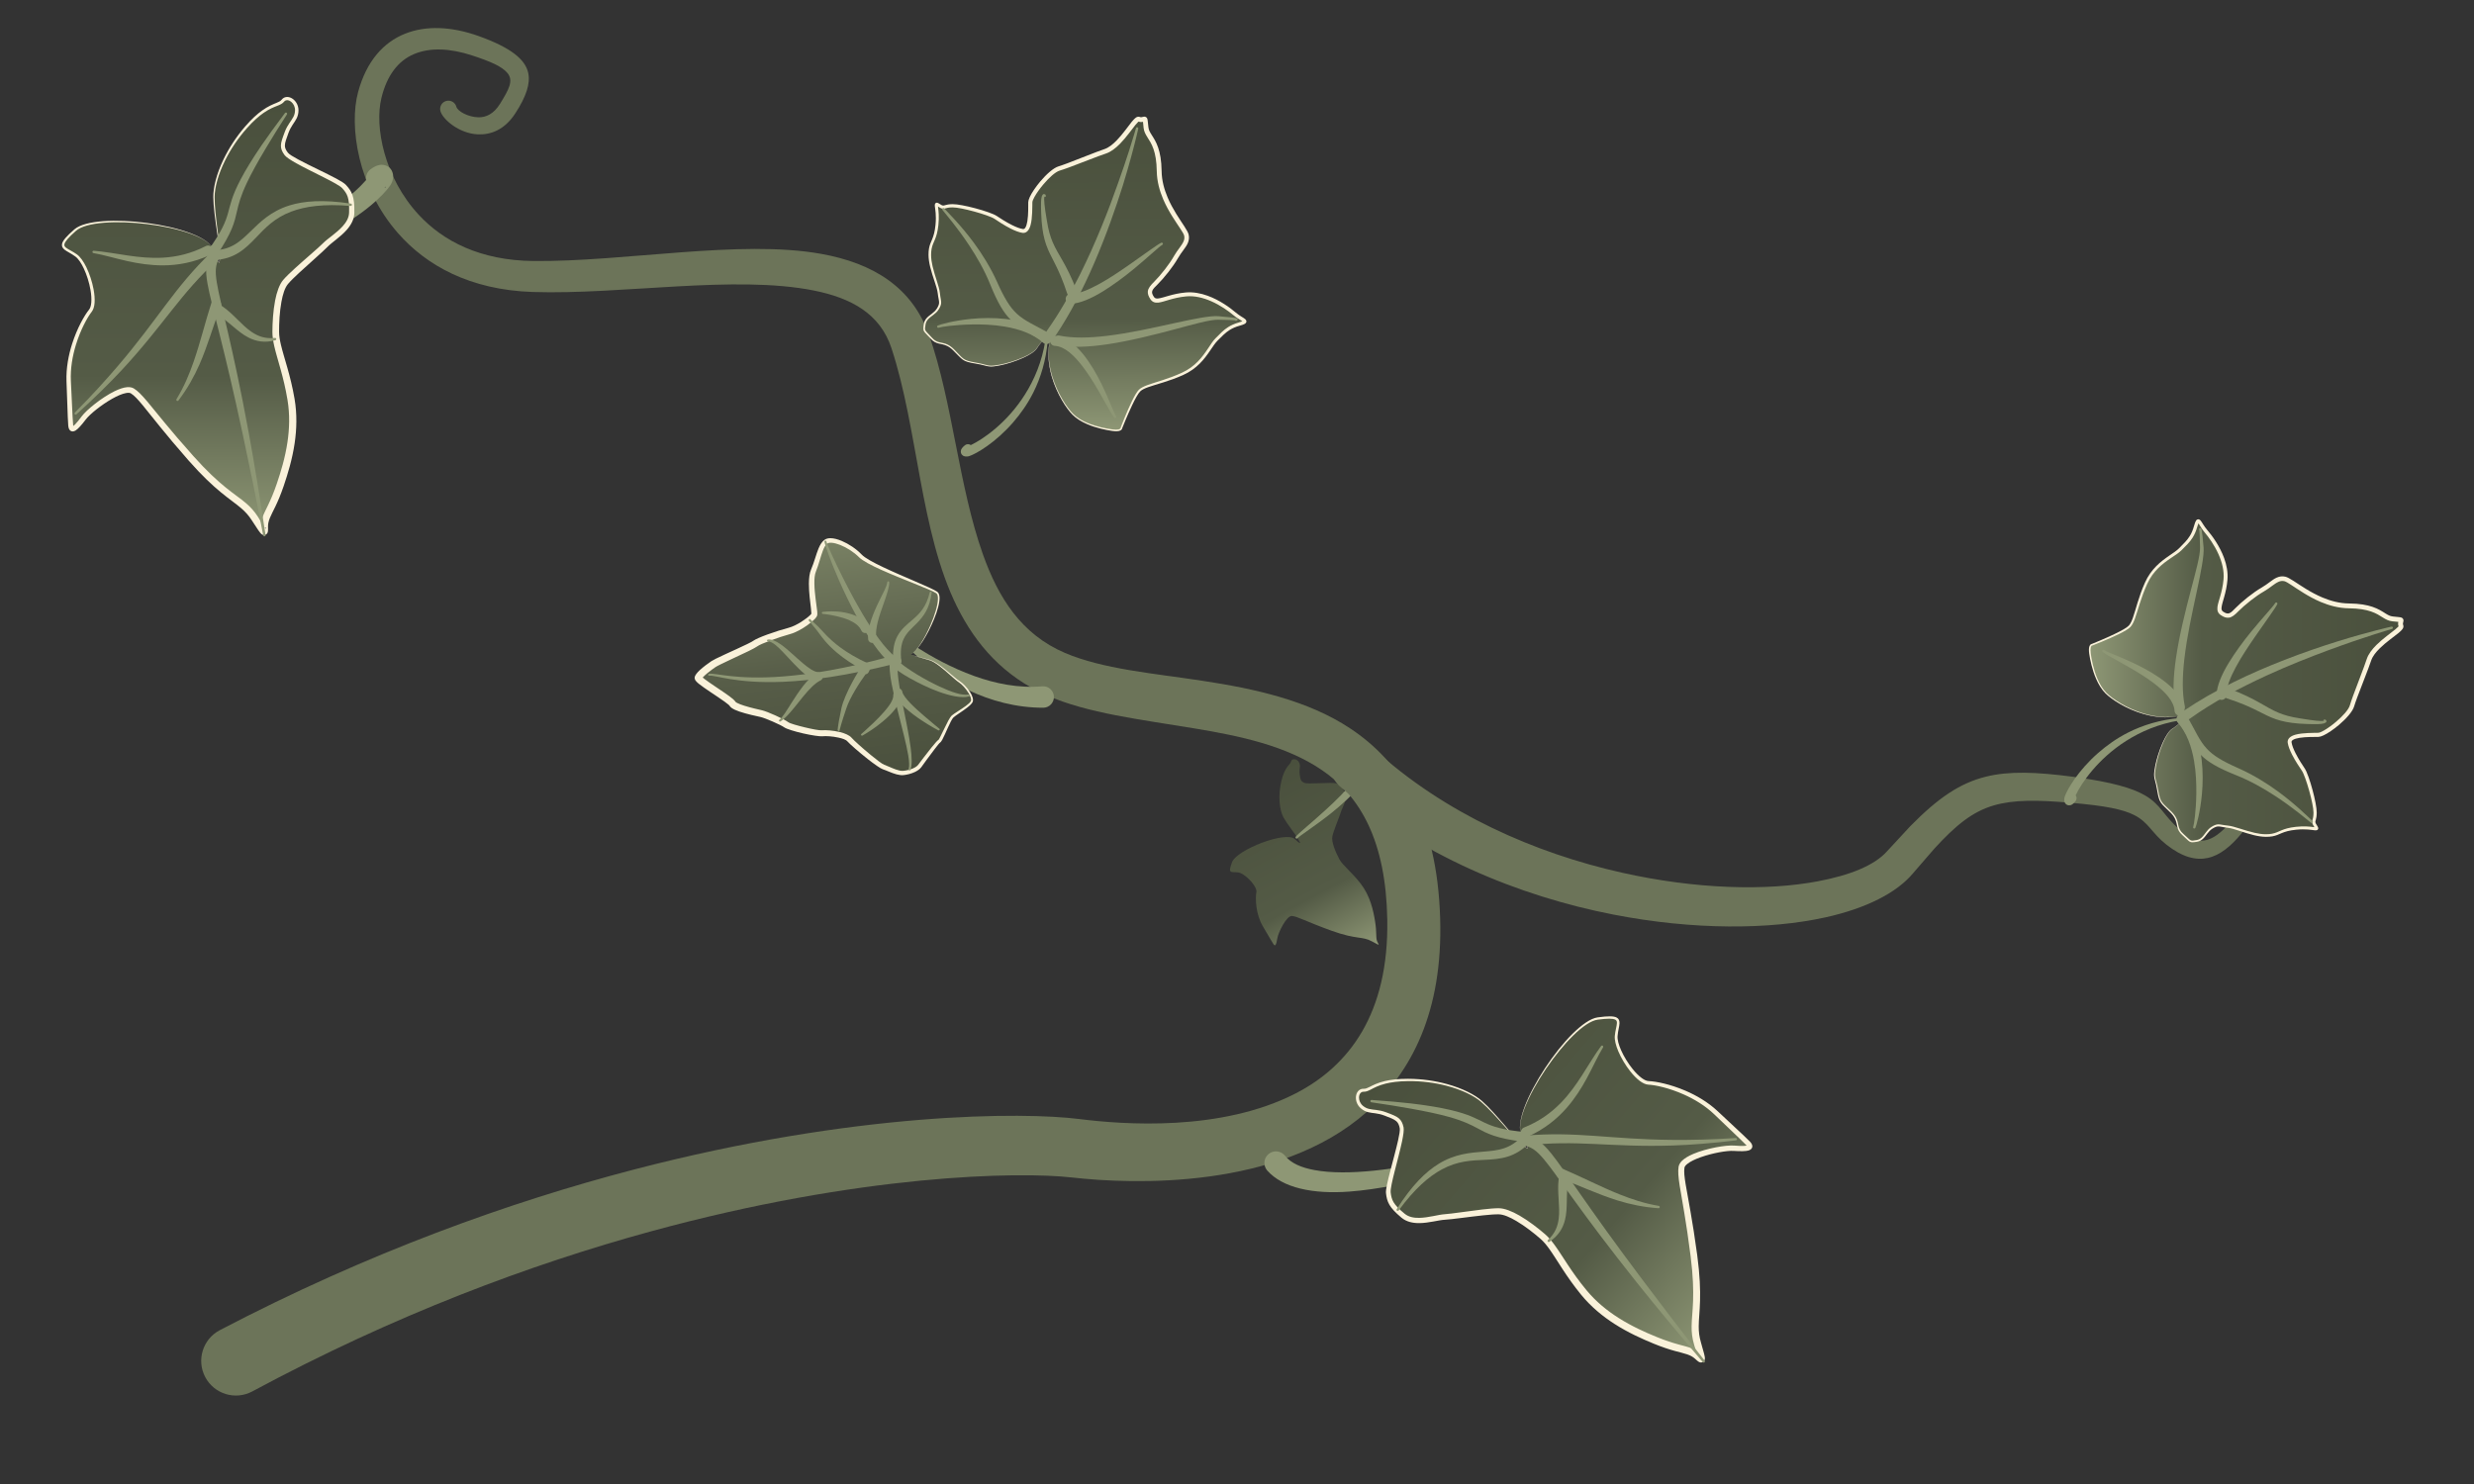 
<svg viewBox="0 0 500 300" xmlns="http://www.w3.org/2000/svg">
  <rect x="0" y="0" width="500" height="300" fill="#333333" stroke="none"/>
  <defs>
    <linearGradient id="_logo-1" x1="0" y1="0" x2="1" y2="0" gradientUnits="userSpaceOnUse" gradientTransform="matrix(88.802,0,0,59.214,483.792,255.644)">
      <stop offset="0" style="stop-color:rgb(142,151,117);stop-opacity:1"/>
      <stop offset="0.36" style="stop-color:rgb(84,91,70);stop-opacity:1"/>
      <stop offset="1" style="stop-color:rgb(74,80,61);stop-opacity:1"/>
    </linearGradient>
    <linearGradient id="_logo-2" x1="0" y1="0" x2="1" y2="0" gradientUnits="userSpaceOnUse" gradientTransform="matrix(171.681,0,0,169.028,585.646,222.896)">
      <stop offset="0" style="stop-color:rgb(142,151,117);stop-opacity:1"/>
      <stop offset="0.36" style="stop-color:rgb(84,91,70);stop-opacity:1"/>
      <stop offset="1" style="stop-color:rgb(74,80,61);stop-opacity:1"/>
    </linearGradient>
    <linearGradient id="_logo-3" x1="0" y1="0" x2="1" y2="0" gradientUnits="userSpaceOnUse" gradientTransform="matrix(106.571,0,0,119.998,48.077,139.307)">
      <stop offset="0" style="stop-color:rgb(74,80,61);stop-opacity:1"/>
      <stop offset="0.46" style="stop-color:rgb(87,93,72);stop-opacity:1"/>
      <stop offset="0.99" style="stop-color:rgb(120,128,99);stop-opacity:1"/>
      <stop offset="1" style="stop-color:rgb(123,131,101);stop-opacity:1"/>
      <stop offset="1" style="stop-color:rgb(131,140,108);stop-opacity:1"/>
      <stop offset="1" style="stop-color:rgb(142,151,117);stop-opacity:1"/>
    </linearGradient>
  </defs>
  <g style="" transform="matrix(1.319, 0, 0, 1.319, -71.984, -171.723)">
    <g transform="matrix(-0.166, -0.31, 0.315, -0.169, 261.959, 470.095)">
      <path d="M541.637,256.839C546.622,255.1 549.468,232.862 545.669,228.514C541.871,224.167 542.16,226.401 540.458,228.716C539.43,230.114 536.245,231.46 533.441,231.957C531.599,232.284 529.921,232.244 529.129,231.612C527.129,230.017 520.974,226.888 514.685,227.142C508.396,227.396 507.11,227.425 505.593,227.543C504.076,227.661 505.124,228.703 507.134,230.222C509.144,231.742 513.889,238.228 512.65,240.213C511.411,242.198 507.575,244.458 498.813,252.211C490.052,259.963 490.522,262.702 486.352,265.349C482.182,267.997 483.97,267.003 485.681,267.338C487.393,267.672 488.78,268.947 493.35,270.509C497.919,272.071 504.207,273.86 510.888,272.742C517.569,271.625 521.51,269.627 524.732,269.627C527.954,269.627 533.044,270.03 534.964,271.654C536.884,273.278 541.015,278.317 542.54,279.813C544.064,281.308 546.073,285.161 549.159,285.242C552.245,285.323 553.237,284.875 554.544,283.673C555.851,282.47 559.805,272.932 561.238,271.836C562.67,270.74 563.427,271.096 565.618,271.9C567.81,272.703 568.3,273.963 570.172,273.998C572.044,274.033 573.299,272.061 572.16,271.146C571.021,270.232 571.701,267.974 566.694,263.579C561.687,259.184 555.905,256.99 552.409,256.99C548.912,256.99 543.316,258.09 541.622,258.09C539.928,258.09 536.652,258.578 541.637,256.839Z" style="fill:url(#_logo-1);"/>
      <g transform="matrix(1.837,0.389,-0.321,1.517,295.764,-597.449)">
        <path d="M237.098,531.356C235.118,531.436 233.283,529.324 231.533,526.531C229.783,523.736 228.209,520.195 226.85,516.896C224.787,511.891 223.246,507.424 222.736,506.603C222.652,506.454 222.482,506.415 222.356,506.517C222.23,506.618 222.196,506.821 222.281,506.97C222.722,507.836 223.82,512.46 225.562,517.591C226.759,521.121 228.275,524.863 229.964,527.862C232.061,531.586 234.559,534.058 237.107,534.095C237.741,534.087 238.254,533.467 238.252,532.711C238.25,531.955 237.733,531.348 237.098,531.356Z" style="fill:rgb(142,151,117);"/>
      </g>
    </g>
    <path d="M 93.207 343.46 C 115.111 331.674 135.967 323.931 154.284 318.924 C 186.489 310.119 210.753 309.739 218.821 310.659 C 228.201 311.725 250.527 312.515 263.948 300.658 C 270.853 294.559 275.676 285.243 275.24 270.927 C 274.769 255.459 269.144 246.92 261.425 241.812 C 254.967 237.539 246.858 235.75 238.745 234.521 C 231.137 233.369 223.545 232.735 217.764 230.268 C 211.06 227.406 207.542 221.787 205.192 215.185 C 201.463 204.713 200.546 191.874 196.945 181.59 C 194.356 174.215 188.362 170.526 180.376 169.096 C 167.914 166.865 150.303 170.337 136.299 170.195 C 128.161 170.117 122.457 167.145 118.716 163.092 C 113.432 157.367 111.948 149.611 113.014 145.219 C 113.856 141.743 115.577 139.524 117.969 138.498 C 120.462 137.429 123.563 137.591 126.898 138.684 C 129.715 139.607 131.486 140.368 132.328 141.385 C 133.307 142.568 132.527 143.93 131.185 146.11 C 130.246 147.638 129.042 148.197 127.882 148.17 C 126.259 148.132 124.688 147.229 124.504 146.559 C 124.324 145.884 123.629 145.482 122.953 145.663 C 122.278 145.843 121.877 146.538 122.057 147.213 C 122.372 148.427 124.864 150.652 127.792 150.783 C 129.745 150.87 131.866 150.118 133.517 147.589 C 135.211 144.994 135.862 142.997 135.511 141.37 C 135.068 139.312 132.885 137.497 127.914 135.719 C 123.75 134.23 119.843 134.083 116.667 135.346 C 113.335 136.67 110.731 139.545 109.443 144.303 C 108.028 149.531 109.402 158.917 115.561 165.932 C 119.882 170.854 126.539 174.622 136.198 174.942 C 149.883 175.388 167.171 172.286 179.307 174.725 C 184.973 175.864 189.428 178.264 191.167 183.553 C 195.243 195.898 195.543 211.747 201.205 223.154 C 204.136 229.06 208.414 233.849 214.941 236.749 C 221.167 239.516 229.356 240.461 237.584 241.829 C 244.569 242.991 251.6 244.457 257.123 248.22 C 263.056 252.262 266.928 259.119 267.138 271.121 C 267.391 285.562 261.278 293.556 253.13 297.758 C 241.666 303.669 226.733 302.558 219.896 301.695 C 211.404 300.625 185.805 300.554 151.75 309.43 C 132.728 314.386 111.046 322.144 88.227 334.073 C 85.637 335.447 84.65 338.666 86.023 341.256 C 87.397 343.846 90.616 344.834 93.207 343.46 Z" style="fill:rgb(108,116,89);"/>
    <path d="M 259.822 250.667 C 271.964 261.241 287.27 267.537 301.772 270.361 C 314.033 272.75 325.688 272.694 334.283 270.79 C 340.516 269.41 345.208 267.02 347.688 264.041 L 350.953 260.27 C 354.272 256.636 356.836 254.576 360.058 253.636 C 363.132 252.741 366.728 252.785 371.891 253.235 C 377.2 253.675 379.913 254.259 381.583 255.111 C 383.846 256.266 384.206 257.809 386.511 259.64 C 388.994 261.599 391.048 262.081 392.856 261.687 C 394.722 261.281 396.394 259.902 398.019 257.945 C 399.393 256.293 399.976 255.051 399.999 253.798 C 400.028 252.246 399.15 250.599 397.448 247.919 C 397.185 247.481 396.617 247.339 396.18 247.6 C 395.742 247.863 395.6 248.432 395.862 248.87 C 397.133 251.121 397.941 252.438 397.846 253.698 C 397.783 254.545 397.225 255.3 396.227 256.363 C 394.948 257.726 393.741 258.787 392.355 259.003 C 391.193 259.184 389.981 258.629 388.479 257.291 C 386.045 255.139 385.655 253.495 383.227 252.09 C 381.375 251.019 378.347 250.079 372.326 249.258 C 366.488 248.486 362.402 248.352 358.871 249.226 C 354.869 250.216 351.533 252.492 347.293 256.799 L 343.734 260.642 C 341.753 262.872 337.971 264.341 333.145 265.257 C 325.149 266.774 314.383 266.469 303.114 263.948 C 289.855 260.982 275.896 254.908 264.992 244.888 C 263.398 243.46 260.944 243.597 259.518 245.192 C 258.091 246.787 258.227 249.24 259.822 250.667 Z" style="fill: rgb(108, 116, 89);"/>
    <g transform="matrix(-0.001, -0.747, 0.747, -0.001, -104.061, 573.302)">
      <g transform="matrix(0.113,-0.539,0.505,0.106,347.432,570.669)">
        <path d="M579.712,283.003C583.124,276.449 591.953,264.349 606.862,255.135C614.722,250.278 624.13,246.061 635.512,244.012C636.075,243.945 636.482,243.403 636.419,242.802C636.356,242.201 635.848,241.768 635.284,241.835C624.57,242.436 615.226,244.869 607.229,248.429C600.685,251.341 595.114,255.043 590.377,258.808C578.293,268.411 571.933,279.07 570.507,282.851C569.487,285.552 570.29,287.436 570.666,288.115C571.575,289.757 573.037,290.539 575.119,290.24C575.758,290.148 577.275,289.588 579.001,287.46C579.989,286.165 580.206,284.468 579.712,283.003ZM572.502,281.437C572.438,281.509 572.377,281.584 572.318,281.662C572.202,281.823 572.121,282.146 572.035,282.055C571.708,281.709 572.042,281.535 572.502,281.437Z" style="fill:rgb(142,151,117);"/>
      </g>
      <path d="M541.637,256.839C546.622,255.1 549.468,232.862 545.669,228.514C541.871,224.167 542.16,226.401 540.458,228.716C539.43,230.114 536.245,231.46 533.441,231.957C531.599,232.284 529.921,232.244 529.129,231.612C527.129,230.017 520.974,226.888 514.685,227.142C508.396,227.396 507.11,227.425 505.593,227.543C504.076,227.661 505.124,228.703 507.134,230.222C509.144,231.742 513.889,238.228 512.65,240.213C511.411,242.198 507.575,244.458 498.813,252.211C490.052,259.963 490.522,262.702 486.352,265.349C482.182,267.997 483.97,267.003 485.681,267.338C487.393,267.672 488.78,268.947 493.35,270.509C497.919,272.071 504.207,273.86 510.888,272.742C517.569,271.625 521.51,269.627 524.732,269.627C527.954,269.627 533.044,270.03 534.964,271.654C536.884,273.278 541.015,278.317 542.54,279.813C544.064,281.308 546.073,285.161 549.159,285.242C552.245,285.323 553.237,284.875 554.544,283.673C555.851,282.47 559.805,272.932 561.238,271.836C562.67,270.74 563.427,271.096 565.618,271.9C567.81,272.703 568.3,273.963 570.172,273.998C572.044,274.033 573.299,272.061 572.16,271.146C571.021,270.232 571.701,267.974 566.694,263.579C561.687,259.184 555.905,256.99 552.409,256.99C548.912,256.99 543.316,258.09 541.622,258.09C539.928,258.09 536.652,258.578 541.637,256.839Z" style="fill:url(#_logo-1);"/>
      <path d="M541.637,256.839C544.195,255.968 546.233,249.73 547.112,243.252C547.96,237 547.697,230.531 545.836,228.369C544.403,226.706 543.516,225.983 542.901,225.828C542.383,225.696 542.009,225.896 541.664,226.318C541.257,226.819 540.891,227.682 540.239,228.556C539.784,229.167 538.888,229.757 537.798,230.269C536.479,230.889 534.876,231.386 533.385,231.64C532.453,231.799 531.566,231.863 530.822,231.799C530.199,231.745 529.681,231.607 529.347,231.338C528.175,230.39 525.589,228.906 522.374,227.87C520.035,227.116 517.365,226.6 514.667,226.691C510.664,226.83 508.687,226.889 507.387,226.942C506.637,226.972 506.111,227.001 505.554,227.041C504.939,227.086 504.617,227.309 504.479,227.532C504.323,227.783 504.305,228.124 504.545,228.53C504.843,229.034 505.678,229.771 506.817,230.642C507.901,231.471 509.795,233.814 511.053,236.048C511.639,237.09 512.088,238.105 512.228,238.928C512.295,239.323 512.302,239.661 512.151,239.901C511.711,240.599 510.922,241.322 509.688,242.342C507.483,244.163 503.906,246.854 498.37,251.71C492.024,257.29 490.47,260.283 488.544,262.51C487.836,263.329 487.074,264.037 485.963,264.738C484.22,265.84 483.459,266.38 483.267,266.619C483.007,266.941 483.04,267.221 483.096,267.403C483.16,267.609 483.305,267.819 483.621,267.927C483.739,267.967 483.949,267.995 484.225,267.993C484.554,267.992 485.051,267.962 485.541,268.058C486.884,268.323 488.015,269.199 490.732,270.321C491.419,270.604 492.202,270.903 493.109,271.214C495.599,272.065 498.592,272.983 501.879,273.473C504.746,273.899 507.835,274 511.008,273.464C515.9,272.63 519.326,271.334 522.077,270.687C523.037,270.461 523.908,270.316 524.732,270.312C526.509,270.305 528.867,270.419 530.925,270.804C532.429,271.086 533.772,271.494 534.548,272.145C535.148,272.648 535.966,273.49 536.854,274.449C538.807,276.556 541.08,279.215 542.128,280.232C543.07,281.146 544.201,282.943 545.645,284.218C546.657,285.11 547.816,285.754 549.144,285.782C550.829,285.817 551.92,285.697 552.771,285.404C553.592,285.121 554.203,284.683 554.887,284.046C555.194,283.76 555.648,283.049 556.166,282.088C557.313,279.963 558.863,276.567 560.096,274.295C560.667,273.243 561.148,272.437 561.493,272.17C562.036,271.749 562.46,271.559 562.936,271.555C563.594,271.549 564.327,271.85 565.484,272.266C566.963,272.797 567.66,273.546 568.541,273.974C569.002,274.197 569.506,274.345 570.165,274.353C571.332,274.366 572.281,273.695 572.692,272.918C573.068,272.205 573.015,271.413 572.361,270.896C572.059,270.657 571.911,270.304 571.717,269.835C571.419,269.114 571.052,268.14 570.137,266.864C569.439,265.89 568.42,264.738 566.86,263.39C564.681,261.505 562.362,260.03 560.144,258.962C557.192,257.54 554.422,256.841 552.409,256.856C551.44,256.864 550.312,256.956 549.15,257.087C546.114,257.429 542.848,258.034 541.622,258.044C540.761,258.051 539.493,258.189 539.109,258.087C539.011,258.061 538.987,258.014 539.073,257.938C539.287,257.749 540.03,257.415 541.637,256.839L541.637,256.839ZM484.547,267.295C484.561,267.477 484.541,267.64 484.407,267.533C484.344,267.483 484.399,267.406 484.547,267.295ZM485.7,266.595C486.009,266.414 486.36,266.203 486.74,265.961C487.983,265.166 488.836,264.366 489.627,263.44C491.514,261.23 493.025,258.26 499.256,252.711C504.735,247.821 508.28,245.106 510.462,243.271C511.82,242.129 512.669,241.302 513.149,240.524C513.374,240.161 513.471,239.691 513.428,239.138C513.371,238.415 513.073,237.521 512.612,236.571C511.327,233.926 508.794,230.805 507.452,229.802C506.745,229.274 506.159,228.808 505.771,228.42C505.659,228.308 505.55,228.167 505.476,228.064C505.523,228.056 505.575,228.05 505.632,228.045C506.179,228 506.696,227.966 507.433,227.928C508.731,227.86 510.706,227.778 514.704,227.593C517.298,227.471 519.873,227.938 522.133,228.634C525.248,229.594 527.766,230.986 528.91,231.886C529.335,232.221 529.981,232.418 530.769,232.476C531.562,232.533 532.507,232.457 533.497,232.274C535.038,231.991 536.692,231.454 538.049,230.795C539.23,230.221 540.188,229.55 540.676,228.877C541.311,228.001 541.662,227.138 542.06,226.636C542.262,226.381 542.472,226.231 542.783,226.306C543.355,226.442 544.155,227.137 545.502,228.66C547.356,230.75 547.632,237.089 546.892,243.224C546.112,249.69 544.173,255.934 541.637,256.839L541.637,256.839C540.013,257.391 539.26,257.716 539.043,257.903C538.907,258.02 538.943,258.093 539.096,258.136C539.479,258.245 540.757,258.129 541.622,258.136C542.849,258.146 546.129,257.597 549.173,257.303C550.327,257.191 551.448,257.116 552.409,257.123C554.386,257.138 557.096,257.869 559.975,259.308C562.144,260.392 564.408,261.879 566.528,263.768C568.026,265.103 569.003,266.237 569.669,267.195C570.529,268.432 570.865,269.373 571.14,270.069C571.375,270.662 571.583,271.091 571.958,271.397C572.439,271.789 572.304,272.424 571.887,272.906C571.511,273.341 570.895,273.662 570.178,273.643C569.644,273.629 569.237,273.504 568.865,273.318C567.969,272.867 567.26,272.098 565.753,271.534C564.478,271.057 563.662,270.742 562.934,270.739C562.298,270.737 561.716,270.95 560.983,271.503C560.587,271.801 559.994,272.686 559.33,273.872C557.563,277.03 555.161,282.426 554.2,283.299C553.626,283.822 553.122,284.191 552.438,284.417C551.67,284.672 550.687,284.751 549.173,284.703C548.105,284.669 547.194,284.11 546.389,283.384C544.971,282.106 543.875,280.309 542.951,279.393C541.922,278.373 539.699,275.706 537.782,273.597C536.859,272.583 536.004,271.696 535.379,271.163C534.477,270.394 532.93,269.85 531.173,269.507C529.034,269.09 526.581,268.949 524.732,268.942C523.812,268.938 522.836,269.085 521.763,269.329C519.03,269.952 515.624,271.223 510.767,272.02C507.752,272.52 504.821,272.408 502.1,271.999C498.911,271.52 496.007,270.63 493.591,269.804C489.747,268.495 488.158,267.386 486.731,266.872C486.427,266.762 486.129,266.677 485.822,266.617L485.7,266.595Z" style="fill:rgb(250,242,218);"/>
      <g>
        <path d="M540.911,256.286C539.108,255.328 537.537,255.121 534.558,255.658C530.077,256.464 522.056,258.939 503.679,262.839C497.882,264.07 491.064,265.482 482.988,266.995C482.856,267.017 482.767,267.142 482.789,267.274C482.812,267.406 482.937,267.495 483.069,267.473C491.205,266.257 498.086,265.142 503.924,264.078C522.366,260.716 530.393,258.267 534.879,257.552C537.261,257.172 538.518,257.282 539.94,258.073C540.433,258.34 541.051,258.158 541.319,257.665C541.587,257.172 541.404,256.554 540.911,256.286Z" style="fill:rgb(142,151,117);"/>
        <path d="M541.169,256.486C533.753,248.763 527.516,245.591 517.726,237.186C514.903,234.762 511.761,231.929 508.223,228.393C508.131,228.296 507.977,228.292 507.88,228.384C507.784,228.476 507.78,228.63 507.872,228.727C511.241,232.46 514.219,235.497 516.957,238.046C526.336,246.778 532.542,249.992 539.682,257.873C540.065,258.283 540.709,258.305 541.119,257.923C541.529,257.54 541.552,256.896 541.169,256.486Z" style="fill:rgb(142,151,117);"/>
        <path d="M539.476,256.993C539.684,261.2 541.728,263.353 544.114,265.636C546.017,267.457 548.114,269.387 549.414,272.862C550.465,275.675 551.026,279.47 550.549,285.014C550.534,285.146 550.629,285.267 550.761,285.283C550.894,285.299 551.015,285.204 551.031,285.071C551.905,279.374 551.592,275.402 550.66,272.434C549.466,268.631 547.279,266.464 545.311,264.432C543.34,262.397 541.558,260.541 541.508,256.929C541.49,256.368 541.02,255.927 540.459,255.945C539.899,255.963 539.458,256.433 539.476,256.993Z" style="fill:rgb(142,151,117);"/>
        <path d="M540.4,257.509C545.311,260.789 547.197,261.178 549.481,261.703C550.947,262.041 552.583,262.442 555.426,263.797C557.22,264.652 559.477,265.886 562.473,267.686C564.429,268.861 566.702,270.259 569.349,271.977C569.459,272.054 569.61,272.027 569.687,271.918C569.764,271.808 569.737,271.657 569.627,271.58C567.099,269.671 564.936,268.089 563.046,266.793C560.115,264.784 557.866,263.442 556.081,262.496C549.1,258.797 549.282,261.396 541.558,255.838C541.096,255.519 540.463,255.634 540.143,256.095C539.823,256.556 539.938,257.19 540.4,257.509Z" style="fill:rgb(142,151,117);"/>
        <path d="M542.368,255.323C540.785,252.248 540.142,249.291 539.988,246.491C539.851,244.015 540.103,241.666 540.421,239.463C540.797,236.852 541.263,234.452 541.428,232.317C541.444,232.184 541.35,232.063 541.217,232.047C541.085,232.03 540.963,232.125 540.947,232.257C540.586,234.36 539.857,236.689 539.285,239.255C538.781,241.518 538.405,243.953 538.41,246.536C538.416,249.572 538.984,252.803 540.539,256.211C540.784,256.716 541.392,256.927 541.897,256.682C542.402,256.437 542.613,255.828 542.368,255.323Z" style="fill:rgb(142,151,117);"/>
        <path d="M528.25,257.629C526.936,259.991 524.736,261.76 523.573,264.043C522.783,265.592 522.427,267.334 523.015,269.539C523.039,269.671 523.166,269.758 523.297,269.734C523.429,269.709 523.516,269.583 523.492,269.451C523.281,267.441 523.845,265.988 524.708,264.713C526.154,262.573 528.449,260.949 529.981,258.696C530.275,258.218 530.126,257.591 529.649,257.297C529.171,257.003 528.544,257.152 528.25,257.629Z" style="fill:rgb(142,151,117);"/>
        <path d="M530.713,256.437C526.508,255.087 522.524,254.142 518.568,252.752C516.033,251.862 513.509,250.815 510.965,249.257C510.854,249.181 510.704,249.21 510.628,249.321C510.553,249.431 510.581,249.582 510.692,249.657C513.126,251.499 515.568,252.869 518.083,253.978C521.932,255.674 525.902,256.765 530.037,258.355C530.567,258.541 531.148,258.263 531.334,257.734C531.521,257.205 531.242,256.624 530.713,256.437Z" style="fill:rgb(142,151,117);"/>
      </g>
    </g>
    <g transform="matrix(0.747, 0, 0, 0.747, -45.533, 375.154)">
      <g transform="matrix(0.372,0,0,0.389,344.793,-274.865)">
        <path d="M639.065,240.161C620.634,246.2 600.523,234.799 594.634,229.202C588.744,223.606 586.48,213.074 585.799,208.334C585.118,203.595 586.927,203.648 586.927,203.648C586.927,203.648 604.543,197.08 607.632,193.937C610.721,190.794 611.637,181.993 616.752,171.17C621.866,160.348 631.618,157.118 635.59,153.284C639.562,149.449 642.301,147.162 644.014,141.324C645.727,135.486 645.847,139.407 649.793,143.833C653.739,148.259 661.477,158.786 660.505,169.312C659.534,179.839 654.887,184.752 658.558,187.114C662.229,189.475 663.853,188.054 666.864,185.117C669.875,182.18 676.002,177.303 681.128,174.482C686.254,171.662 688.907,167.987 693.25,168.95C697.593,169.914 711.403,182.977 728.57,183.155C745.737,183.332 746.954,189.47 752.643,190.019C758.332,190.569 757.394,190.15 757.052,192.173C756.71,194.196 758.738,193.556 754.947,196.572C751.157,199.588 741.779,205.341 739.625,211.562C737.472,217.782 731.901,230.584 730.257,235.911C728.613,241.238 715.47,251.084 711.687,251.179C707.903,251.274 695.19,250.83 695.876,255.236C696.562,259.642 701.267,266.484 703.425,269.52C705.583,272.555 709.923,287.186 709.923,292.158C709.923,297.129 708.08,296.328 710.184,299.328C712.287,302.329 709.031,299.49 699.434,300.45C689.837,301.41 690.293,304.286 682.828,304.286C675.363,304.286 666.621,300.095 661.81,299.624C656.999,299.153 656.561,298.113 653.053,300.182C649.546,302.25 648.873,306.465 644.669,307.128C640.465,307.791 641.497,307.521 636.975,303.71C632.454,299.899 635.793,297.027 630.406,291.903C625.02,286.78 624.359,287.356 623.096,280.316C621.833,273.276 620.657,274.431 621.929,267.788C623.202,261.145 627.31,250.258 631.279,247.953C635.248,245.647 640.667,239.636 639.065,240.161Z" style="fill:url(#_logo-2);"/>
        <path d="M586.821,203.218C586.774,203.223 586.712,203.234 586.638,203.255C586.346,203.339 585.775,203.597 585.447,204.588C585.209,205.305 585.09,206.477 585.376,208.39C585.827,211.404 586.928,216.745 589.185,221.682C590.506,224.573 592.223,227.325 594.431,229.398C597.808,232.569 605.793,237.597 615.449,240.221C622.789,242.216 631.094,242.824 639.065,240.161L639.066,240.161C639.952,239.876 638.678,241.575 636.69,243.538C635.087,245.122 633.018,246.876 631.242,247.894C629.432,248.931 627.578,251.727 625.973,255.099C624.029,259.18 622.445,264.103 621.723,267.752C621.221,270.293 621.084,271.706 621.171,272.866C621.312,274.755 622.056,275.972 622.818,280.362C623.457,284.041 623.959,285.678 625.018,287.11C626.014,288.457 627.519,289.619 630.151,292.15C631.366,293.318 632.121,294.363 632.618,295.329C634.328,298.648 633.177,301.037 636.685,304.026C639.11,306.093 639.973,307.133 640.867,307.569C641.715,307.983 642.599,307.918 644.748,307.591C646.121,307.382 647.149,306.822 648.019,306.081C649.859,304.513 650.914,302.045 653.342,300.631C654.709,299.834 655.565,299.529 656.437,299.494C657.714,299.442 659.01,299.914 661.749,300.196C665.201,300.552 670.675,302.854 676.249,304.116C678.465,304.619 680.697,304.958 682.828,304.968C684.252,304.974 685.398,304.877 686.383,304.711C690.579,304.003 691.717,301.951 699.516,301.207C704.762,300.706 708.077,301.354 709.637,301.518C710.561,301.615 711.105,301.431 711.328,301.221C711.576,300.989 711.727,300.66 711.604,300.17C711.535,299.896 711.311,299.473 710.894,298.871C710.349,298.086 710.096,297.63 710.05,297.225C710.005,296.833 710.159,296.509 710.305,296.002C710.533,295.214 710.806,294.103 710.815,292.158C710.827,289.709 709.828,284.955 708.532,280.347C707.137,275.384 705.386,270.597 704.248,268.982C702.974,267.174 700.792,264 699.115,260.811C698.048,258.782 697.18,256.752 696.928,255.086C696.845,254.541 697.189,254.163 697.697,253.851C698.562,253.319 699.854,252.994 701.3,252.765C705.006,252.177 709.677,252.309 711.716,252.266C712.419,252.25 713.402,251.979 714.555,251.464C716.903,250.413 720.105,248.327 723.088,245.918C727.052,242.716 730.582,238.915 731.417,236.24C731.808,234.986 732.423,233.311 733.16,231.405C735.544,225.238 739.192,216.688 740.849,211.95C741.633,209.7 743.46,207.535 745.577,205.542C749.119,202.206 753.495,199.375 755.796,197.551C757.681,196.053 758.299,195.228 758.496,194.691C758.637,194.306 758.649,193.976 758.597,193.654C758.568,193.477 758.516,193.303 758.451,193.116C758.392,192.944 758.306,192.739 758.367,192.378C758.479,191.72 758.636,191.296 758.655,191.012C758.686,190.569 758.571,190.226 758.357,189.934C758.19,189.705 757.944,189.486 757.536,189.328C757.008,189.122 755.704,189.03 752.777,188.745C751.2,188.592 750.027,187.919 748.668,187.107C746.872,186.034 744.818,184.716 741.582,183.667C738.553,182.684 734.479,181.935 728.584,181.876C723.341,181.828 718.424,180.528 714.012,178.755C707.347,176.078 701.821,172.319 698.048,170.002C696.107,168.809 694.568,167.992 693.536,167.766C691.747,167.373 690.198,167.625 688.687,168.277C686.248,169.331 683.916,171.573 680.513,173.456C678.063,174.811 675.389,176.627 672.925,178.485C670.147,180.581 667.637,182.729 666.016,184.318C664.719,185.592 663.738,186.585 662.671,187.005C661.686,187.393 660.671,187.133 659.201,186.195C658.384,185.673 658.234,184.941 658.342,183.97C658.668,181.032 660.96,176.482 661.587,169.404C661.934,165.479 661.131,161.555 659.748,157.929C657.322,151.56 653.125,146.117 650.529,143.231C648.591,141.076 647.569,139.037 646.833,138.203C646.355,137.662 645.866,137.472 645.464,137.485C645.096,137.496 644.694,137.642 644.332,138.101C643.987,138.538 643.592,139.472 643.127,141.085C642.517,143.201 641.768,144.833 640.863,146.242C639.342,148.612 637.392,150.363 634.984,152.707C632.319,155.307 627.02,157.643 622.305,162.221C619.976,164.482 617.785,167.275 616.101,170.888C612.563,178.481 611.068,185.075 609.442,189.443C608.773,191.24 608.095,192.647 607.21,193.557C606.08,194.719 602.931,196.349 599.455,197.951C593.899,200.511 587.501,202.959 586.821,203.218ZM645.575,139.622C645.707,139.793 645.859,139.999 645.986,140.194C646.679,141.254 647.62,142.81 649.057,144.436C651.174,146.832 654.406,151.043 656.723,156.063C658.585,160.097 659.862,164.66 659.424,169.221C658.746,176.278 656.42,180.802 656.074,183.731C655.849,185.632 656.32,186.999 657.914,188.032C659.671,189.171 661.064,189.523 662.306,189.392C664.079,189.205 665.643,187.92 667.713,185.915C669.287,184.388 671.726,182.327 674.421,180.316C676.801,178.54 679.38,176.802 681.743,175.509C685.068,173.69 687.335,171.494 689.716,170.479C690.73,170.047 691.767,169.867 692.964,170.135C693.818,170.327 695.056,171.07 696.661,172.065C700.516,174.455 706.17,178.316 712.99,181.08C717.698,182.987 722.954,184.369 728.555,184.433C734.073,184.493 737.887,185.178 740.722,186.099C743.706,187.069 745.593,188.298 747.251,189.287C748.979,190.318 750.502,191.101 752.509,191.294C754.071,191.443 755.119,191.516 755.811,191.59C755.784,191.714 755.758,191.843 755.737,191.969C755.592,192.829 755.821,193.63 755.923,193.927C755.868,194.001 755.782,194.109 755.697,194.199C755.366,194.545 754.858,194.988 754.099,195.593C751.766,197.456 747.334,200.357 743.744,203.762C741.324,206.057 739.292,208.587 738.402,211.173C736.781,215.902 733.195,224.439 730.858,230.595C730.112,232.562 729.491,234.289 729.097,235.583C728.363,237.984 725.106,241.315 721.571,244.205C719.202,246.142 716.689,247.869 714.631,248.964C713.385,249.626 712.348,250.073 711.657,250.092C709.203,250.163 703.072,250.042 699.108,251.085C696.232,251.842 694.492,253.314 694.823,255.387C695.118,257.228 696.068,259.477 697.267,261.712C699.016,264.971 701.279,268.211 702.602,270.057C703.695,271.58 705.342,276.128 706.707,280.826C707.992,285.246 709.02,289.803 709.031,292.158C709.041,294.325 708.676,295.335 708.474,296.071C708.34,296.561 708.272,296.964 708.328,297.414C708.4,297.991 708.687,298.674 709.474,299.785L709.533,299.871C709.308,299.851 709.058,299.826 708.808,299.796C706.937,299.572 703.815,299.227 699.351,299.693C691.485,300.516 690.352,302.584 686.123,303.337C685.211,303.5 684.149,303.597 682.828,303.603C680.799,303.613 678.671,303.302 676.556,302.845C670.916,301.624 665.359,299.375 661.871,299.052C659.043,298.79 657.7,298.335 656.383,298.401C655.364,298.453 654.353,298.784 652.764,299.732C650.29,301.209 649.21,303.729 647.34,305.357C646.611,305.991 645.748,306.477 644.589,306.666C642.764,306.963 642.014,307.11 641.289,306.766C640.427,306.357 639.61,305.348 637.266,303.394C633.842,300.54 634.996,298.189 633.307,294.998C632.769,293.982 631.961,292.88 630.661,291.657C628.04,289.191 626.539,288.067 625.542,286.75C624.507,285.383 624.03,283.805 623.375,280.27C622.567,275.911 621.809,274.708 621.648,272.831C621.55,271.697 621.674,270.315 622.136,267.825C622.809,264.19 624.324,259.278 626.204,255.199C627.75,251.847 629.539,249.057 631.316,248.011C633.086,246.969 635.142,245.185 636.732,243.576C638.699,241.586 639.951,239.865 639.066,240.161L639.065,240.161C631.088,242.723 622.819,242.028 615.529,239.956C605.997,237.247 598.143,232.186 594.837,229.006C592.709,226.96 591.073,224.254 589.819,221.42C587.655,216.529 586.632,211.254 586.223,208.278C586.034,206.911 586.055,205.96 586.182,205.3C586.406,204.138 586.927,204.085 586.927,204.085C586.984,204.085 587.04,204.075 587.093,204.055C587.093,204.055 595.734,200.883 602.005,197.902C604.779,196.583 607.091,195.286 608.053,194.317C609.036,193.328 609.825,191.804 610.581,189.839C612.247,185.511 613.801,178.968 617.402,171.453C619.042,168.03 621.157,165.394 623.397,163.264C628.17,158.726 633.499,156.437 636.196,153.86C638.733,151.432 640.77,149.608 642.382,147.146C643.38,145.622 644.216,143.857 644.9,141.563C645.156,140.705 645.373,140.07 645.574,139.625L645.575,139.622Z" style="fill:rgb(250,242,218);"/>
      </g>
      <g transform="matrix(0.372,0,0,0.389,344.793,-274.865)">
        <path d="M577.896,283.063C580.941,276.82 589.969,263.925 605.733,254.37C613.836,249.458 623.652,245.344 635.478,243.542C635.835,243.5 636.088,243.188 636.044,242.847C636,242.505 635.675,242.262 635.318,242.304C624.375,243.226 614.887,246.064 606.85,249.946C600.426,253.049 594.961,256.833 590.358,260.678C579.075,270.105 573.129,280.197 571.884,283.724C571.225,285.591 571.797,286.829 572.107,287.246C572.777,288.148 573.766,288.591 575.167,288.246C575.637,288.131 576.677,287.6 577.863,286.104C578.57,285.178 578.547,283.953 577.896,283.063ZM573.263,283.341C573.027,283.386 572.826,283.462 572.983,283.61C573.068,283.691 573.159,283.534 573.263,283.341Z" style="fill:rgb(142,151,117);"/>
        <path d="M646.086,143.173C646.082,143.262 646.084,143.362 646.094,143.475L646.081,143.475C646.067,143.483 646.069,143.477 646.073,143.492L646.098,143.515L646.106,143.591C646.231,144.617 646.36,147.019 646.476,152.393C646.592,156.593 644.1,165.073 641.246,175.48C638.322,186.143 635.007,198.776 633.184,210.8C631.733,220.368 631.297,229.564 632.733,237.165C633.023,238.582 634.459,239.505 635.937,239.227C637.416,238.949 638.38,237.573 638.089,236.157C636.516,229.053 636.737,220.402 637.798,211.37C639.2,199.439 642.133,186.881 644.523,176.23C646.945,165.44 648.808,156.585 648.437,152.29C647.935,146.86 647.617,144.44 647.429,143.408C647.313,142.767 647.188,142.517 647.127,142.44C646.955,142.222 646.761,142.178 646.615,142.17C646.403,142.159 646.117,142.237 645.958,142.554C645.908,142.652 645.856,142.913 645.856,142.913L646.086,143.173ZM646.499,143.639L646.499,143.639L646.499,143.639L646.499,143.639Z" style="fill:rgb(142,151,117);"/>
        <path d="M661.055,230.104C660.92,226.104 663.162,220.878 666.277,215.341C669.407,209.777 673.49,203.989 677.269,198.765C682.999,190.843 688.091,184.276 689.057,182.261C689.223,181.956 689.099,181.579 688.78,181.42C688.461,181.261 688.068,181.38 687.902,181.685C686.746,183.58 680.891,189.441 674.593,196.835C670.296,201.88 665.85,207.639 662.324,213.164C658.334,219.416 655.685,225.479 655.596,230.14C655.607,231.583 656.838,232.747 658.345,232.737C659.851,232.727 661.066,231.547 661.055,230.104Z" style="fill:rgb(142,151,117);"/>
        <path d="M715.154,243.587C715.065,242.907 714.773,243.014 714.622,243.253C714.514,243.424 714.502,243.624 714.574,243.796C713.221,244.003 709.786,243.821 701.478,242.474C696.297,241.72 692.727,240.709 689.663,239.487C682.379,236.584 677.926,232.421 663.028,226.978C661.606,226.501 660.047,227.219 659.549,228.581C659.051,229.943 659.801,231.437 661.222,231.914C676.283,236.535 680.896,240.509 688.299,242.938C691.658,244.04 695.557,244.836 701.148,245.246C707.743,245.626 711.38,245.603 713.36,245.404C715.787,245.16 716.2,244.389 716.198,244.043C716.195,243.649 715.826,243.243 715.606,243.099C715.266,242.876 715.17,243.225 715.154,243.587ZM714.866,244.115C714.869,244.124 714.875,244.132 714.885,244.14C715.015,244.248 715.179,244.199 715.179,244.199L714.866,244.115Z" style="fill:rgb(142,151,117);"/>
        <path d="M637.875,238.204C637.27,232.997 633.455,228.039 627.921,223.764C623.038,219.992 616.934,216.617 611.113,213.926C603.058,210.202 595.667,207.742 593.519,206.448C593.226,206.249 592.819,206.317 592.612,206.598C592.405,206.879 592.475,207.268 592.769,207.467C594.567,208.828 600.388,211.698 607.173,215.431C611.644,217.891 616.536,220.708 620.86,223.846C627.001,228.302 632.12,233.242 632.435,238.641C632.561,240.079 633.882,241.149 635.383,241.029C636.884,240.908 638.001,239.642 637.875,238.204Z" style="fill:rgb(142,151,117);"/>
        <path d="M634.102,244.64C639.152,250.004 641.809,257.386 643.174,264.947C644.248,270.895 644.494,276.949 644.413,282.322C644.276,291.374 643.169,298.467 642.699,299.731C642.562,300.049 642.72,300.414 643.053,300.545C643.385,300.676 643.765,300.524 643.902,300.206C644.517,298.952 646.596,291.79 647.507,282.482C648.052,276.917 648.127,270.603 647.369,264.366C646.332,255.833 643.583,247.498 638.244,241.233C637.263,240.138 635.538,240.012 634.395,240.952C633.252,241.893 633.121,243.545 634.102,244.64Z" style="fill:rgb(142,151,117);"/>
        <path d="M634.564,243.871C639.881,252.307 642.412,257.453 646.814,261.678C650.744,265.449 656.127,268.54 666.3,272.436C674.236,275.431 681.569,279.465 687.85,283.385C697.98,289.708 705.337,295.81 707.625,297.527C707.901,297.748 708.312,297.713 708.542,297.45C708.773,297.186 708.736,296.792 708.461,296.571C706.275,294.696 699.363,287.984 689.517,281.075C683.289,276.704 675.879,272.31 667.855,268.885C658.634,265 653.729,262.091 650.237,258.51C646.206,254.377 644.049,249.385 639.281,241.24C638.523,239.993 636.851,239.569 635.549,240.296C634.247,241.022 633.806,242.624 634.564,243.871Z" style="fill:rgb(142,151,117);"/>
        <path d="M640.893,242.623C653.535,233.936 668.542,226.304 683.353,219.813C695.252,214.599 707.036,210.158 717.39,206.494C737.547,199.361 752.329,195.312 752.329,195.312C752.677,195.228 752.889,194.888 752.801,194.555C752.712,194.221 752.358,194.019 752.01,194.103C752.01,194.103 739.731,196.698 722.257,201.897C713.532,204.493 703.526,207.758 693.102,211.631C674.299,218.618 654.186,227.637 637.767,238.335C636.532,239.162 636.23,240.794 637.092,241.977C637.955,243.16 639.658,243.449 640.893,242.623Z" style="fill:rgb(142,151,117);"/>
      </g>
    </g>
    <g transform="matrix(-0.039, -0.342, 0.342, -0.039, 194.581, 439.312)">
      <g transform="matrix(-0.242,2.154,-2.154,-0.242,1271.31,-216.868)">
        <path d="M191.848,298.396C186.793,298.829 181.99,297.769 177.868,296.288C175.343,295.38 173.082,294.326 171.161,293.327C167.254,291.293 164.809,289.506 164.809,289.506C164.594,289.312 164.262,289.329 164.067,289.544C163.873,289.758 163.889,290.091 164.104,290.285C164.104,290.285 166.234,292.631 169.96,295.287C171.826,296.617 174.092,297.985 176.656,299.202C181.078,301.3 186.372,302.811 192.042,302.797C193.256,302.744 194.199,301.715 194.146,300.5C194.092,299.286 193.063,298.343 191.848,298.396Z" style="fill:rgb(142,151,117);"/>
      </g>
      <g transform="matrix(1,0,0,1,502.746,-107.051)">
        <path d="M100.258,174.677C102.51,180.372 123.164,192.725 126.262,189.054C129.359,185.383 141.077,161.171 146.297,157.131C151.518,153.091 155.876,145.569 154.333,142.689C152.791,139.809 147.105,138.455 142.152,135.669C137.198,132.884 123.914,134.397 122.617,133.805C121.32,133.214 117.347,126.591 116.672,121.978C115.997,117.366 114.003,108.342 112.769,106.193C111.535,104.045 107.048,89.118 105.813,86.718C104.579,84.318 101.848,79.772 100.565,79.32C99.283,78.867 89.325,92.355 87.322,93.142C85.319,93.929 82.27,103.142 81.491,105.368C80.712,107.594 76.727,114.342 75.296,115.875C73.865,117.409 69.725,128.978 69.725,131.411C69.725,133.845 68.097,141.328 65.605,143.051C63.113,144.774 52.762,154.516 51.727,156.73C50.693,158.944 48.134,162.493 48.08,165.18C48.026,167.868 48.771,171.359 50.371,172.838C51.972,174.317 59.853,181.637 60.301,182.678C60.748,183.718 69.351,188.17 70.554,189.811C71.757,191.453 74.323,197.816 76.204,199.044C78.086,200.271 83.709,196.927 85.633,194.527C87.557,192.128 95.014,186.525 96.716,182.57C98.418,178.615 99.96,173.922 100.258,174.677Z" style="fill:url(#_logo-3);"/>
        <path d="M123.17,132.567C123.072,132.469 122.85,132.244 122.688,132.042C121.928,131.093 120.959,129.492 120.093,127.698C119.159,125.762 118.346,123.597 118.093,121.77C117.736,119.234 116.995,115.383 116.192,112.038C115.479,109.066 114.688,106.485 114.091,105.434C113.07,103.638 109.819,92.811 108.098,88.08C107.749,87.12 107.452,86.389 107.244,85.982C106.448,84.428 105.048,82.01 103.784,80.29C102.789,78.937 101.758,78.022 101.105,77.791C100.786,77.678 100.38,77.631 99.898,77.78C99.479,77.908 98.741,78.382 97.88,79.222C95.584,81.461 91.459,86.647 88.672,89.72C88.064,90.39 87.528,90.955 87.095,91.346C86.94,91.486 86.707,91.663 86.683,91.681C86.312,91.839 85.904,92.121 85.505,92.556C84.887,93.229 84.198,94.374 83.542,95.745C82.019,98.926 80.553,103.39 80.046,104.862C79.687,105.91 78.582,108.004 77.402,110.039C76.196,112.12 74.916,114.143 74.234,114.884C73.464,115.72 71.895,119.28 70.611,122.962C69.375,126.505 68.378,130.143 68.387,131.411C68.399,132.764 67.878,135.78 66.978,138.36C66.417,139.97 65.765,141.435 64.906,142.04C63.474,143.049 59.477,146.702 56.109,150.096C53.471,152.754 51.234,155.278 50.775,156.285C50.073,157.83 48.65,160.021 47.823,162.12C47.406,163.18 47.133,164.22 47.124,165.161C47.108,166.784 47.366,168.68 47.909,170.3C48.351,171.62 48.984,172.76 49.779,173.479C50.798,174.401 54.345,177.624 56.933,180.13C58.345,181.497 59.483,182.606 59.641,182.961C59.747,183.2 60.145,183.621 60.808,184.088C63.136,185.725 69.102,188.831 70.093,190.15C70.905,191.232 72.344,194.41 73.775,196.75C74.53,197.986 75.295,198.994 75.961,199.417C76.906,200.018 78.7,199.673 80.555,198.761C82.637,197.737 84.821,196.08 85.881,194.726C87.191,193.051 91.135,189.811 93.98,186.657C95.254,185.243 96.309,183.847 96.821,182.615C97.81,180.234 98.737,177.59 99.389,176.011C99.825,174.955 100.135,174.376 100.258,174.676L100.258,174.677C101.456,177.823 108.171,183.044 114.514,186.521C118.12,188.499 121.612,189.905 123.922,190.08C125.138,190.173 126.051,189.91 126.569,189.313C128.681,186.868 134.8,175.199 140.186,166.58C142.751,162.477 145.125,159.07 146.811,157.795C149.612,155.679 152.183,152.606 153.815,149.714C154.813,147.944 155.453,146.232 155.622,144.828C155.746,143.791 155.608,142.896 155.244,142.201C154.599,140.969 153.322,139.942 151.649,139.01C149.186,137.638 145.809,136.425 142.724,134.652C141.225,133.791 139.015,133.268 136.573,132.981C132.696,132.525 128.214,132.64 125.361,132.643C124.466,132.644 123.436,132.584 123.17,132.567ZM87.969,94.6C88.3,94.456 88.776,94.14 89.329,93.637C90.163,92.877 91.325,91.603 92.61,90.127C94.959,87.426 97.747,84.026 99.642,82.058C99.894,81.796 100.193,81.516 100.443,81.292C100.973,81.884 101.572,82.731 102.16,83.637C103.02,84.964 103.847,86.416 104.383,87.453C105.289,89.199 107.955,97.693 109.793,102.858C110.497,104.834 111.1,106.355 111.447,106.953C111.981,107.871 112.642,110.147 113.297,112.749C114.112,115.991 114.877,119.726 115.251,122.187C115.634,124.668 116.902,127.7 118.258,130.158C119.155,131.782 120.085,133.158 120.803,133.974C121.294,134.534 121.746,134.877 122.063,135.019C122.341,135.143 123.001,135.262 123.96,135.275C126.48,135.309 131.804,134.962 136.309,135.412C138.39,135.619 140.291,135.978 141.58,136.686C144.711,138.408 148.124,139.564 150.622,140.894C151.893,141.571 152.921,142.26 153.423,143.177C153.7,143.68 153.683,144.382 153.522,145.196C153.309,146.273 152.821,147.511 152.136,148.792C150.678,151.52 148.347,154.436 145.783,156.467C144.038,157.85 141.572,161.458 138.971,165.84C133.807,174.545 128.001,186.312 125.955,188.795C125.499,189.35 124.579,189.443 123.376,189.289C120.512,188.923 116.174,187.017 112.015,184.602C106.524,181.415 101.35,177.337 100.258,174.677L100.258,174.676C100.142,174.371 99.812,174.943 99.346,175.993C98.655,177.554 97.66,180.171 96.611,182.525C96.078,183.721 95.005,185.061 93.72,186.416C90.781,189.514 86.743,192.677 85.385,194.328C84.344,195.595 82.222,197.119 80.215,198.048C78.671,198.763 77.214,199.183 76.448,198.671C75.87,198.284 75.246,197.359 74.606,196.255C73.209,193.846 71.815,190.59 71.016,189.473C70.709,189.044 69.953,188.425 68.96,187.731C66.976,186.344 64.015,184.593 62.224,183.367C61.555,182.908 61.045,182.596 60.96,182.394C60.79,181.984 59.586,180.633 58.013,179.04C55.467,176.462 51.968,173.146 50.964,172.197C50.373,171.64 49.947,170.748 49.633,169.742C49.184,168.304 48.992,166.629 49.036,165.2C49.065,164.232 49.485,163.149 50.008,162.064C50.873,160.269 52.049,158.488 52.679,157.175C53.114,156.268 55.253,154.07 57.695,151.698C61.004,148.484 64.906,145.011 66.304,144.062C67.484,143.26 68.574,141.39 69.373,139.219C70.437,136.33 71.05,132.936 71.063,131.411C71.072,130.276 72.097,127.058 73.247,123.903C74.408,120.719 75.681,117.584 76.359,116.867C77.127,116.054 78.605,113.846 79.974,111.553C81.303,109.328 82.526,107.023 82.937,105.874C83.377,104.636 84.544,101.202 85.83,98.311C86.375,97.085 86.937,95.961 87.476,95.182C87.636,94.95 87.912,94.659 87.969,94.6Z" style="fill:rgb(250,242,218);"/>
      </g>
      <g transform="matrix(1,0,0,1,502.746,-107.051)">
        <path d="M100.388,165.928C97.029,144.71 96.409,128.754 96.848,116.81C97.621,95.789 101.91,87.131 101.771,84.241C101.765,84 101.564,83.809 101.323,83.815C101.081,83.821 100.89,84.022 100.896,84.263C100.903,87.166 96,95.631 94.471,116.681C93.596,128.742 93.916,144.905 96.755,166.454C96.9,167.457 97.832,168.153 98.835,168.008C99.838,167.862 100.534,166.93 100.388,165.928Z" style="fill:rgb(142,151,117);"/>
        <path d="M99.846,167.512C104.033,163.333 111.822,159.105 120.192,155.322C125.85,152.765 131.779,150.443 137.088,148.478C145.784,145.26 152.812,143.048 154.387,142.869C154.628,142.85 154.808,142.639 154.788,142.398C154.769,142.157 154.558,141.977 154.317,141.996C152.71,142.072 145.407,143.718 136.418,146.505C130.953,148.199 124.879,150.336 119.067,152.703C110.122,156.346 101.845,160.626 97.297,164.87C96.568,165.574 96.547,166.737 97.25,167.466C97.954,168.195 99.117,168.216 99.846,167.512Z" style="fill:rgb(142,151,117);"/>
        <path d="M98.404,164.958C96.116,164.29 92.441,164.203 88.06,164.523C81.119,165.03 72.308,166.386 64.71,167.349C57.849,168.219 52.013,168.809 49.491,167.723C49.273,167.619 49.012,167.711 48.907,167.929C48.803,168.146 48.895,168.408 49.112,168.513C50.906,169.471 54.499,169.803 59.012,169.727C64.684,169.632 71.817,168.926 78.558,168.39C86.456,167.763 93.78,167.271 97.303,168.46C98.269,168.764 99.301,168.226 99.605,167.26C99.909,166.293 99.371,165.262 98.404,164.958Z" style="fill:rgb(142,151,117);"/>
        <path d="M69.673,138.649L69.673,138.648L69.673,138.649L69.673,138.649L69.673,138.649L69.673,138.649L69.673,138.651C69.647,138.881 69.808,139.094 70.04,139.13L69.987,139.061C70.066,139.113 70.166,139.16 70.29,139.2C70.652,139.314 71.385,139.606 72.801,140.209C74.209,140.81 76.268,141.715 79.264,143.12C83.945,145.179 90.444,150.525 93.627,153.47C93.64,154.027 93.906,154.571 94.393,154.921C95.161,155.436 95.652,155.724 95.899,155.831C96.97,156.294 97.643,155.864 97.871,155.684C98.332,155.322 99.047,154.574 98.4,153.38C98.314,153.222 98.094,152.884 97.662,152.475C95.537,150.463 86.207,143.37 80.047,141.157C77.518,140.312 75.631,139.706 74.21,139.288C72.177,138.69 71.126,138.462 70.622,138.355C70.412,138.311 70.246,138.219 70.236,138.277C70.153,138.731 69.691,138.652 69.673,138.649ZM69.673,138.648L69.675,138.63C69.712,138.392 69.936,138.228 69.673,138.648ZM96.957,152.301C97.2,152.524 97.372,152.686 97.422,152.587C97.615,152.207 97.338,152.192 96.957,152.301Z" style="fill:rgb(142,151,117);"/>
        <path d="M120.147,131.323L120.193,131.316L120.194,131.315C121.038,131.174 120.867,130.964 120.631,130.937C120.498,130.923 120.373,130.969 120.284,131.055L120.281,131.051C120.25,131.008 120.145,131.147 119.94,131.285C119.499,131.581 118.546,132.2 116.483,133.555C114.982,134.568 112.9,135.561 110.345,137.287C108.631,138.445 106.729,139.936 104.632,141.914C101.803,144.584 98.663,148.175 95.236,153.143C94.687,153.995 94.932,155.132 95.784,155.681C96.635,156.23 97.773,155.985 98.322,155.133C101.293,150.196 104.097,146.61 106.609,143.873C111.345,138.712 115.105,136.618 117.373,134.729C119.235,133.109 120.089,132.359 120.493,132.014C120.681,131.854 120.769,131.782 120.81,131.749C121.426,131.258 120.147,131.323 120.147,131.323Z" style="fill:rgb(142,151,117);"/>
        <path d="M83.034,164.687C80.944,164.567 78.584,162.445 76.28,159.978C74.646,158.228 73.097,156.266 71.735,154.488C69.267,151.264 67.482,148.644 67.482,148.644C67.367,148.431 67.102,148.352 66.889,148.466C66.676,148.581 66.597,148.846 66.711,149.059C66.711,149.059 67.953,152.05 69.999,155.64C71.153,157.667 72.585,159.846 74.107,161.823C76.798,165.317 79.959,167.952 82.668,168.341C83.676,168.442 84.576,167.705 84.678,166.697C84.779,165.689 84.042,164.788 83.034,164.687Z" style="fill:rgb(142,151,117);"/>
        <path d="M96.725,169.627C96.885,169.742 97.067,169.832 97.266,169.89C98.238,170.177 99.26,169.621 99.547,168.65C100.22,166.132 98.862,165.22 98.014,165.094C97.552,165.025 96.749,165.092 95.845,165.763C94.498,166.762 92.064,169.52 89.464,173.158C87.022,176.574 84.353,180.734 82.303,184.832C79.726,189.984 78.107,194.989 78.635,198.083C78.664,198.323 78.882,198.494 79.122,198.466C79.361,198.437 79.533,198.219 79.505,197.98C79.299,194.957 81.557,190.358 84.472,185.595C88.417,179.148 93.678,172.474 96.725,169.627ZM96.041,167.57C96.096,167.434 96.208,167.276 96.127,167.269C95.914,167.251 95.935,167.391 96.041,167.57Z" style="fill:rgb(142,151,117);"/>
        <path d="M97.737,169.965C102.1,169.958 104.999,170.716 107.16,171.992C110.044,173.695 111.62,176.231 113.641,178.716C116.286,181.968 119.537,185.186 126.41,186.83C126.641,186.898 126.885,186.765 126.953,186.534C127.022,186.302 126.889,186.058 126.658,185.99C120.449,183.8 117.79,180.489 115.589,177.263C113.581,174.319 111.887,171.484 108.798,169.399C106.34,167.74 102.985,166.579 97.835,166.295C96.823,166.268 95.978,167.068 95.951,168.081C95.924,169.093 96.724,169.938 97.737,169.965Z" style="fill:rgb(142,151,117);"/>
        <g transform="matrix(1.218,0,0,1.161,-20.716,-21.313)">
          <path d="M96.346,132.031C95.587,130.134 94.056,128.12 92.148,126.177C90.367,124.364 88.313,122.559 86.384,120.936C83.973,118.907 81.795,117.183 80.932,115.749C80.838,115.565 80.621,115.496 80.446,115.593C80.271,115.691 80.204,115.92 80.297,116.103C80.93,117.619 82.622,119.66 84.691,121.886C86.985,124.354 89.728,127.035 91.631,129.669C92.493,130.861 93.172,132.028 93.524,133.143C93.817,133.96 94.686,134.375 95.465,134.068C96.243,133.761 96.638,132.849 96.346,132.031Z" style="fill:rgb(142,151,117);"/>
        </g>
        <path d="M96.957,132.687C97.351,130.696 99.268,128.63 101.527,126.461C104.759,123.358 108.771,120.22 111.304,117.307C112.944,115.422 113.966,113.632 113.948,112.068C113.963,111.826 113.78,111.618 113.539,111.603C113.298,111.587 113.089,111.771 113.074,112.012C112.804,113.99 110.416,115.948 107.539,118.142C104.059,120.795 99.833,123.667 96.929,126.501C95.117,128.269 93.863,130.098 93.383,131.843C93.15,132.829 93.762,133.819 94.748,134.052C95.734,134.285 96.723,133.673 96.957,132.687Z" style="fill:rgb(142,151,117);"/>
        <path d="M114.371,157.314C117.297,156.083 119.455,153.514 120.853,150.448C121.789,148.396 122.446,146.18 122.823,144.152C123.486,140.579 123.408,137.711 123.408,137.711C123.429,137.47 123.251,137.258 123.01,137.237C122.77,137.216 122.557,137.394 122.536,137.635C122.536,137.635 121.973,140.316 120.809,143.613C120.18,145.396 119.386,147.35 118.328,149.125C117.041,151.286 115.376,153.162 113.113,153.864C112.161,154.211 111.67,155.266 112.017,156.218C112.364,157.17 113.419,157.661 114.371,157.314Z" style="fill:rgb(142,151,117);"/>
        <path d="M83.755,165.187C81.88,165.455 79.245,167.089 76.605,169.488C74.523,171.38 72.346,173.657 70.503,175.844C67.414,179.509 65.204,182.783 65.204,182.783C65.05,182.969 65.076,183.245 65.262,183.399C65.448,183.553 65.724,183.527 65.879,183.341C65.879,183.341 68.647,180.609 72.131,177.401C74.161,175.532 76.404,173.488 78.566,171.846C80.718,170.21 82.695,168.927 84.127,168.839C85.135,168.737 85.87,167.835 85.767,166.827C85.665,165.819 84.763,165.084 83.755,165.187Z" style="fill:rgb(142,151,117);"/>
        <path d="M109.034,160.056C111.214,159.965 113.629,160.569 116.08,161.467C118.898,162.499 121.728,163.931 124.34,165.197C128.001,166.97 131.197,168.44 133.122,168.593C133.361,168.63 133.585,168.467 133.622,168.228C133.659,167.989 133.495,167.765 133.256,167.728C131.455,167.309 128.721,165.332 125.441,163.231C122.908,161.609 120.074,159.94 117.253,158.633C114.439,157.331 111.61,156.474 109.02,156.384C108.007,156.388 107.187,157.214 107.191,158.227C107.195,159.24 108.02,160.06 109.034,160.056Z" style="fill:rgb(142,151,117);"/>
      </g>
    </g>
    <g transform="matrix(-0.003, -0.747, -0.747, 0.003, -371.667, 362.203)" style="transform-origin: 592.494px -188.312px;">
      <g transform="matrix(0.372,0,0,0.389,344.793,-274.865)">
        <path d="M639.065,240.161C620.634,246.2 600.523,234.799 594.634,229.202C588.744,223.606 586.48,213.074 585.799,208.334C585.118,203.595 586.927,203.648 586.927,203.648C586.927,203.648 604.543,197.08 607.632,193.937C610.721,190.794 611.637,181.993 616.752,171.17C621.866,160.348 631.618,157.118 635.59,153.284C639.562,149.449 642.301,147.162 644.014,141.324C645.727,135.486 645.847,139.407 649.793,143.833C653.739,148.259 661.477,158.786 660.505,169.312C659.534,179.839 654.887,184.752 658.558,187.114C662.229,189.475 663.853,188.054 666.864,185.117C669.875,182.18 676.002,177.303 681.128,174.482C686.254,171.662 688.907,167.987 693.25,168.95C697.593,169.914 711.403,182.977 728.57,183.155C745.737,183.332 746.954,189.47 752.643,190.019C758.332,190.569 757.394,190.15 757.052,192.173C756.71,194.196 758.738,193.556 754.947,196.572C751.157,199.588 741.779,205.341 739.625,211.562C737.472,217.782 731.901,230.584 730.257,235.911C728.613,241.238 715.47,251.084 711.687,251.179C707.903,251.274 695.19,250.83 695.876,255.236C696.562,259.642 701.267,266.484 703.425,269.52C705.583,272.555 709.923,287.186 709.923,292.158C709.923,297.129 708.08,296.328 710.184,299.328C712.287,302.329 709.031,299.49 699.434,300.45C689.837,301.41 690.293,304.286 682.828,304.286C675.363,304.286 666.621,300.095 661.81,299.624C656.999,299.153 656.561,298.113 653.053,300.182C649.546,302.25 648.873,306.465 644.669,307.128C640.465,307.791 641.497,307.521 636.975,303.71C632.454,299.899 635.793,297.027 630.406,291.903C625.02,286.78 624.359,287.356 623.096,280.316C621.833,273.276 620.657,274.431 621.929,267.788C623.202,261.145 627.31,250.258 631.279,247.953C635.248,245.647 640.667,239.636 639.065,240.161Z" style="fill:url(#_logo-2);"/>
        <path d="M586.821,203.218C587.501,202.959 593.899,200.511 599.455,197.951C602.931,196.349 606.08,194.719 607.21,193.557C608.095,192.647 608.773,191.24 609.442,189.443C611.068,185.075 612.563,178.481 616.101,170.888C617.785,167.275 619.976,164.482 622.305,162.221C627.02,157.643 632.319,155.307 634.984,152.707C637.392,150.363 639.342,148.612 640.863,146.242C641.768,144.833 642.517,143.201 643.127,141.085C643.469,139.901 643.758,139.094 644.02,138.592C644.38,137.902 644.811,137.621 645.16,137.529C645.647,137.399 646.246,137.539 646.833,138.203C647.569,139.037 648.591,141.076 650.529,143.231C653.125,146.117 657.322,151.56 659.748,157.929C661.131,161.555 661.934,165.479 661.587,169.404C660.96,176.482 658.668,181.032 658.342,183.97C658.234,184.941 658.384,185.673 659.201,186.195C660.671,187.133 661.686,187.393 662.671,187.005C663.738,186.585 664.719,185.592 666.016,184.318C667.637,182.729 670.147,180.581 672.925,178.485C675.389,176.627 678.063,174.811 680.513,173.456C683.916,171.573 686.248,169.331 688.687,168.277C690.198,167.625 691.747,167.373 693.536,167.766C694.568,167.992 696.107,168.809 698.048,170.002C701.821,172.319 707.347,176.078 714.012,178.755C718.424,180.528 723.341,181.828 728.584,181.876C734.479,181.935 738.553,182.684 741.582,183.667C744.818,184.716 746.872,186.034 748.668,187.107C750.026,187.919 751.2,188.592 752.777,188.745C755.704,189.03 757.008,189.122 757.536,189.328C757.944,189.486 758.19,189.705 758.357,189.934C758.571,190.226 758.686,190.569 758.655,191.012C758.636,191.296 758.479,191.72 758.367,192.378C758.306,192.739 758.392,192.944 758.451,193.116C758.516,193.303 758.568,193.477 758.597,193.654C758.649,193.976 758.637,194.306 758.496,194.691C758.299,195.228 757.681,196.053 755.796,197.551C753.495,199.375 749.119,202.206 745.577,205.542C743.46,207.535 741.633,209.7 740.849,211.95C739.192,216.688 735.544,225.238 733.16,231.405C732.423,233.311 731.808,234.986 731.417,236.24C730.582,238.915 727.052,242.716 723.088,245.918C720.105,248.327 716.903,250.413 714.555,251.464C713.402,251.979 712.419,252.25 711.716,252.266C709.677,252.309 705.006,252.177 701.3,252.765C699.854,252.994 698.562,253.319 697.697,253.851C697.189,254.163 696.845,254.541 696.928,255.086C697.18,256.752 698.048,258.782 699.115,260.811C700.792,264 702.974,267.174 704.248,268.982C705.386,270.597 707.137,275.384 708.532,280.347C709.828,284.955 710.827,289.709 710.815,292.158C710.806,294.103 710.533,295.214 710.305,296.002C710.159,296.509 710.005,296.833 710.05,297.225C710.096,297.63 710.349,298.086 710.894,298.871C711.311,299.473 711.535,299.896 711.604,300.17C711.727,300.66 711.576,300.989 711.328,301.221C711.105,301.431 710.561,301.615 709.637,301.518C708.077,301.354 704.762,300.706 699.516,301.207C691.717,301.951 690.579,304.003 686.383,304.711C685.398,304.877 684.252,304.974 682.828,304.968C680.697,304.958 678.465,304.619 676.249,304.116C670.675,302.854 665.201,300.552 661.749,300.196C659.01,299.914 657.714,299.442 656.437,299.494C655.565,299.529 654.709,299.834 653.342,300.631C650.914,302.045 649.859,304.513 648.019,306.081C647.149,306.822 646.121,307.382 644.748,307.591C642.599,307.918 641.715,307.983 640.867,307.569C639.973,307.133 639.11,306.093 636.685,304.026C633.177,301.037 634.328,298.648 632.618,295.329C632.121,294.363 631.366,293.318 630.151,292.15C627.519,289.619 626.014,288.457 625.018,287.11C623.959,285.678 623.457,284.041 622.818,280.362C622.056,275.972 621.312,274.755 621.171,272.866C621.084,271.706 621.221,270.293 621.723,267.752C622.445,264.103 624.029,259.18 625.973,255.099C627.578,251.727 629.432,248.931 631.242,247.894C633.018,246.876 635.087,245.122 636.69,243.538C638.678,241.575 639.952,239.876 639.066,240.161L639.065,240.161C631.094,242.824 622.789,242.216 615.449,240.221C605.793,237.597 597.808,232.569 594.431,229.398C592.223,227.325 590.506,224.573 589.185,221.682C586.928,216.745 585.827,211.404 585.376,208.39C585.09,206.477 585.209,205.305 585.447,204.588C585.775,203.597 586.346,203.339 586.638,203.255C586.712,203.234 586.774,203.223 586.821,203.218ZM709.533,299.871L709.474,299.785C708.687,298.674 708.4,297.991 708.328,297.414C708.272,296.964 708.34,296.561 708.474,296.071C708.676,295.335 709.041,294.325 709.031,292.158C709.02,289.803 707.992,285.246 706.707,280.826C705.342,276.128 703.695,271.58 702.602,270.057C701.279,268.211 699.016,264.971 697.267,261.712C696.068,259.477 695.118,257.228 694.823,255.387C694.492,253.314 696.232,251.842 699.108,251.085C703.072,250.042 709.203,250.163 711.657,250.092C712.348,250.073 713.385,249.626 714.631,248.964C716.689,247.869 719.202,246.142 721.571,244.205C725.106,241.315 728.363,237.984 729.097,235.583C729.491,234.289 730.112,232.562 730.858,230.595C733.195,224.439 736.781,215.902 738.402,211.173C739.292,208.587 741.324,206.057 743.744,203.762C747.334,200.357 751.766,197.456 754.099,195.593C754.858,194.988 755.366,194.545 755.697,194.199C755.782,194.109 755.868,194.001 755.923,193.927C755.821,193.63 755.592,192.829 755.737,191.969C755.758,191.843 755.784,191.714 755.811,191.59C755.119,191.516 754.072,191.443 752.509,191.294C750.502,191.101 748.979,190.318 747.251,189.287C745.593,188.298 743.706,187.069 740.722,186.099C737.887,185.178 734.073,184.493 728.555,184.433C722.954,184.369 717.698,182.987 712.99,181.08C706.17,178.316 700.516,174.455 696.661,172.065C695.056,171.07 693.818,170.327 692.964,170.135C691.767,169.867 690.73,170.047 689.716,170.479C687.335,171.494 685.068,173.69 681.743,175.509C679.38,176.802 676.801,178.54 674.421,180.316C671.726,182.327 669.287,184.388 667.713,185.915C665.643,187.92 664.079,189.205 662.306,189.392C661.064,189.523 659.671,189.171 657.914,188.032C656.32,186.999 655.849,185.632 656.074,183.731C656.42,180.802 658.746,176.278 659.424,169.221C659.862,164.66 658.585,160.097 656.723,156.063C654.406,151.043 651.174,146.832 649.057,144.436C647.62,142.81 646.679,141.254 645.986,140.194C645.859,139.999 645.707,139.793 645.575,139.622L645.574,139.625C645.373,140.07 645.156,140.705 644.9,141.563C644.216,143.857 643.38,145.622 642.382,147.146C640.77,149.608 638.733,151.432 636.196,153.86C633.499,156.437 628.17,158.726 623.397,163.264C621.157,165.394 619.042,168.03 617.402,171.453C613.801,178.968 612.247,185.511 610.581,189.839C609.825,191.804 609.036,193.328 608.053,194.317C607.091,195.286 604.779,196.583 602.005,197.902C595.734,200.883 587.093,204.055 587.093,204.055L587.197,203.909C587.12,203.98 587.015,204.05 586.873,204.099C586.658,204.174 586.344,204.457 586.182,205.3C586.055,205.96 586.034,206.911 586.223,208.278C586.632,211.254 587.655,216.529 589.819,221.42C591.073,224.254 592.709,226.96 594.837,229.006C598.143,232.186 605.997,237.247 615.529,239.956C622.819,242.028 631.088,242.723 639.065,240.161L639.066,240.161C639.951,239.865 638.699,241.586 636.732,243.576C635.142,245.185 633.086,246.969 631.316,248.011C629.539,249.057 627.75,251.847 626.204,255.199C624.324,259.278 622.809,264.19 622.136,267.825C621.674,270.315 621.55,271.697 621.648,272.831C621.809,274.708 622.567,275.911 623.375,280.27C624.03,283.805 624.507,285.383 625.542,286.75C626.539,288.067 628.04,289.191 630.661,291.657C631.961,292.88 632.769,293.982 633.307,294.998C634.996,298.189 633.842,300.54 637.266,303.394C639.61,305.348 640.427,306.357 641.289,306.766C642.014,307.11 642.764,306.963 644.589,306.666C645.748,306.477 646.611,305.991 647.34,305.357C649.21,303.729 650.29,301.209 652.764,299.732C654.353,298.784 655.364,298.453 656.383,298.401C657.7,298.335 659.043,298.79 661.871,299.052C665.359,299.375 670.916,301.624 676.556,302.845C678.671,303.302 680.799,303.613 682.828,303.603C684.149,303.597 685.211,303.5 686.123,303.337C690.352,302.584 691.485,300.516 699.351,299.693C703.815,299.227 706.937,299.572 708.808,299.796C709.058,299.826 709.308,299.851 709.533,299.871Z" style="fill:rgb(250,242,218);"/>
      </g>
      <g transform="matrix(0.372,0,0,0.389,344.793,-274.865)">
        <path d="M577.896,283.063C578.547,283.953 578.57,285.178 577.863,286.104C576.677,287.6 575.637,288.131 575.167,288.246C573.766,288.591 572.777,288.148 572.107,287.246C571.797,286.829 571.225,285.591 571.884,283.724C573.129,280.197 579.075,270.105 590.358,260.678C594.961,256.833 600.426,253.049 606.85,249.946C614.887,246.064 624.375,243.226 635.318,242.304C635.675,242.262 636,242.505 636.044,242.847C636.088,243.188 635.835,243.5 635.478,243.542C623.652,245.344 613.836,249.458 605.733,254.37C589.969,263.925 580.941,276.82 577.896,283.063ZM573.354,283.176C573.201,283.432 573.081,283.713 572.985,283.613C572.717,283.333 572.97,283.217 573.354,283.176Z" style="fill:rgb(142,151,117);"/>
        <path d="M646.096,143.504C645.926,143.376 645.827,143.169 645.852,142.948L646.058,142.959L646.058,142.942L645.854,142.928C645.854,142.928 645.866,142.85 645.877,142.793C645.956,142.406 647.01,141.07 647.429,143.408C647.614,144.441 647.935,146.86 648.437,152.29C648.808,156.585 646.945,165.44 644.523,176.23C642.133,186.881 639.2,199.439 637.798,211.37C636.737,220.402 636.516,229.053 638.089,236.157C638.38,237.573 637.416,238.949 635.937,239.227C634.459,239.505 633.023,238.582 632.733,237.165C631.297,229.564 631.733,220.368 633.184,210.8C635.007,198.776 638.322,186.143 641.246,175.48C644.1,165.073 646.592,156.593 646.476,152.393C646.36,147.019 646.232,144.617 646.106,143.591L646.096,143.504Z" style="fill:rgb(142,151,117);"/>
        <path d="M655.596,230.14C655.685,225.479 658.334,219.416 662.324,213.164C665.85,207.639 670.296,201.88 674.593,196.835C680.891,189.441 686.746,183.58 687.902,181.685C688.068,181.38 688.461,181.261 688.78,181.42C689.099,181.579 689.223,181.956 689.057,182.261C688.091,184.276 682.999,190.843 677.269,198.765C673.49,203.989 669.407,209.777 666.277,215.341C663.162,220.878 660.92,226.104 661.055,230.104C661.066,231.547 659.851,232.727 658.345,232.737C656.838,232.747 655.607,231.583 655.596,230.14Z" style="fill:rgb(142,151,117);"/>
        <path d="M714.966,243.716C714.502,243.71 714.492,243.46 714.622,243.253C714.808,242.958 715.208,242.864 715.516,243.042L715.578,243.147L715.606,243.099C715.757,242.889 716.195,243.649 716.198,244.043C716.2,244.389 715.787,245.16 713.36,245.404C711.38,245.603 707.743,245.626 701.148,245.246C695.557,244.836 691.658,244.04 688.299,242.938C680.896,240.509 676.283,236.535 661.222,231.914C659.801,231.437 659.051,229.943 659.549,228.581C660.047,227.219 661.606,226.501 663.028,226.978C677.926,232.421 682.379,236.584 689.663,239.487C692.727,240.709 696.297,241.72 701.478,242.474C709.939,243.846 713.345,244.009 714.647,243.786C714.784,243.763 714.938,243.724 714.966,243.716ZM714.971,243.716C715.169,243.72 715.447,243.679 715.83,243.573C715.83,243.573 714.488,244.518 714.921,244.173C715.052,244.069 714.976,243.738 714.971,243.716Z" style="fill:rgb(142,151,117);"/>
        <path d="M632.435,238.641C632.12,233.242 627.001,228.302 620.86,223.846C616.536,220.708 611.644,217.891 607.173,215.431C600.388,211.698 594.567,208.828 592.769,207.467C592.475,207.268 592.405,206.879 592.612,206.598C592.819,206.317 593.226,206.249 593.519,206.448C595.667,207.742 603.058,210.202 611.113,213.926C616.934,216.617 623.038,219.992 627.921,223.764C633.455,228.039 637.27,232.997 637.875,238.204C638.001,239.642 636.884,240.908 635.383,241.029C633.882,241.149 632.561,240.079 632.435,238.641Z" style="fill:rgb(142,151,117);"/>
        <path d="M638.244,241.233C643.583,247.498 646.332,255.833 647.369,264.366C648.127,270.603 648.052,276.917 647.507,282.482C646.596,291.79 644.517,298.952 643.902,300.206C643.765,300.524 643.385,300.676 643.053,300.545C642.72,300.414 642.562,300.049 642.699,299.731C643.169,298.467 644.276,291.374 644.413,282.322C644.494,276.949 644.248,270.895 643.174,264.947C641.809,257.386 639.152,250.004 634.102,244.64C633.121,243.545 633.252,241.893 634.395,240.952C635.538,240.012 637.263,240.138 638.244,241.233Z" style="fill:rgb(142,151,117);"/>
        <path d="M639.281,241.24C644.049,249.385 646.206,254.377 650.237,258.51C653.729,262.091 658.634,265 667.855,268.885C675.879,272.31 683.289,276.704 689.517,281.075C699.363,287.984 706.275,294.696 708.461,296.571C708.736,296.792 708.773,297.186 708.542,297.45C708.312,297.713 707.901,297.748 707.625,297.527C705.337,295.81 697.98,289.708 687.85,283.385C681.569,279.465 674.236,275.431 666.3,272.436C656.127,268.54 650.744,265.449 646.814,261.678C642.412,257.453 639.881,252.307 634.564,243.871C633.806,242.624 634.247,241.022 635.549,240.296C636.851,239.569 638.523,239.993 639.281,241.24Z" style="fill:rgb(142,151,117);"/>
        <path d="M637.767,238.335C649.865,230.449 663.963,223.47 678.083,217.568C693.146,211.271 708.212,206.19 720.767,202.344C726.566,200.615 731.824,199.144 736.311,197.954C745.965,195.395 752.01,194.103 752.01,194.103C752.358,194.019 752.712,194.221 752.801,194.555C752.889,194.888 752.677,195.228 752.329,195.312C752.329,195.312 747.663,196.577 740.001,198.957C735.011,200.507 728.757,202.524 721.697,204.988C707.11,209.939 689.117,216.766 671.761,225.125C660.874,230.368 650.237,236.205 640.893,242.623C639.658,243.449 637.955,243.16 637.092,241.977C636.23,240.794 636.532,239.162 637.767,238.335Z" style="fill:rgb(142,151,117);"/>
      </g>
    </g>
    <g transform="matrix(-0.563, -0.491, -0.491, 0.563, 718.79, 425.564)">
      <g transform="matrix(-0.754,-0.657,-0.657,0.754,1306.31,299.476)">
        <path d="M552.245,477.332C555.413,480.966 561.705,482.247 569.115,481.691C575.058,481.245 581.735,479.832 587.716,478.108C597.489,475.291 605.378,471.828 605.378,471.828C605.67,471.72 605.82,471.394 605.711,471.101C605.603,470.809 605.277,470.659 604.985,470.768C604.985,470.768 598.241,472.813 589.599,474.733C584.738,475.814 579.288,476.88 574.08,477.403C569.65,477.847 565.414,477.92 561.931,477.273C559.313,476.787 557.164,475.91 555.896,474.303C555.06,473.296 553.564,473.156 552.556,473.992C551.549,474.828 551.409,476.325 552.245,477.332Z" style="fill:rgb(142,151,117);"/>
      </g>
      <path d="M541.637,256.839C546.622,255.1 549.468,232.862 545.669,228.514C541.871,224.167 542.16,226.401 540.458,228.716C539.43,230.114 536.245,231.46 533.441,231.957C531.599,232.284 529.921,232.244 529.129,231.612C527.129,230.017 520.974,226.888 514.685,227.142C508.396,227.396 507.11,227.425 505.593,227.543C504.076,227.661 505.124,228.703 507.134,230.222C509.144,231.742 513.889,238.228 512.65,240.213C511.411,242.198 507.575,244.458 498.813,252.211C490.052,259.963 490.522,262.702 486.352,265.349C482.182,267.997 483.97,267.003 485.681,267.338C487.393,267.672 488.78,268.947 493.35,270.509C497.919,272.071 504.207,273.86 510.888,272.742C517.569,271.625 521.51,269.627 524.732,269.627C527.954,269.627 533.044,270.03 534.964,271.654C536.884,273.278 541.015,278.317 542.54,279.813C544.064,281.308 546.073,285.161 549.159,285.242C552.245,285.323 553.237,284.875 554.544,283.673C555.851,282.47 559.805,272.932 561.238,271.836C562.67,270.74 563.427,271.096 565.618,271.9C567.81,272.703 568.3,273.963 570.172,273.998C572.044,274.033 573.299,272.061 572.16,271.146C571.021,270.232 571.701,267.974 566.694,263.579C561.687,259.184 555.905,256.99 552.409,256.99C548.912,256.99 543.316,258.09 541.622,258.09C539.928,258.09 536.652,258.578 541.637,256.839Z" style="fill:url(#_logo-1);"/>
      <path d="M541.637,256.839C540.03,257.414 539.286,257.748 539.072,257.937C538.985,258.015 539.009,258.061 539.109,258.088C539.492,258.19 540.761,258.053 541.622,258.046C542.848,258.037 546.115,257.434 549.151,257.093C550.313,256.962 551.44,256.87 552.409,256.863C554.421,256.849 557.19,257.548 560.14,258.97C562.356,260.038 564.675,261.514 566.852,263.399C568.41,264.747 569.428,265.898 570.126,266.872C571.04,268.147 571.406,269.12 571.703,269.841C571.898,270.313 572.048,270.667 572.352,270.908C572.999,271.42 573.051,272.205 572.678,272.91C572.269,273.683 571.325,274.349 570.166,274.335C569.51,274.328 569.008,274.181 568.549,273.958C567.668,273.53 566.969,272.781 565.49,272.25C564.33,271.833 563.595,271.532 562.936,271.538C562.456,271.542 562.029,271.732 561.482,272.156C561.137,272.424 560.653,273.231 560.08,274.286C558.302,277.559 555.851,283.119 554.873,284.03C554.191,284.666 553.583,285.103 552.765,285.385C551.915,285.677 550.826,285.797 549.145,285.763C547.821,285.735 546.666,285.093 545.658,284.203C544.214,282.929 543.085,281.131 542.143,280.217C541.095,279.2 538.824,276.539 536.871,274.434C535.981,273.475 535.161,272.634 534.56,272.131C533.782,271.479 532.435,271.069 530.928,270.788C528.869,270.403 526.51,270.288 524.732,270.295C523.907,270.298 523.034,270.444 522.073,270.67C519.323,271.317 515.897,272.617 511.007,273.453C507.834,273.992 504.746,273.894 501.88,273.47C498.592,272.983 495.598,272.068 493.107,271.219C492.201,270.908 491.417,270.609 490.731,270.326C488.013,269.205 486.882,268.332 485.539,268.069C485.05,267.972 484.554,268.003 484.225,268.004C483.948,268.006 483.737,267.978 483.617,267.937C483.297,267.828 483.15,267.615 483.086,267.407C483.029,267.222 482.995,266.939 483.259,266.612C483.451,266.373 484.212,265.831 485.957,264.728C487.065,264.027 487.825,263.318 488.532,262.499C490.456,260.271 492.012,257.279 498.359,251.697C503.893,246.84 507.47,244.147 509.674,242.325C510.906,241.307 511.694,240.587 512.133,239.89C512.282,239.654 512.274,239.321 512.208,238.932C512.068,238.111 511.618,237.098 511.033,236.06C509.777,233.828 507.886,231.488 506.803,230.66C505.662,229.787 504.825,229.047 504.526,228.541C504.281,228.126 504.301,227.777 504.46,227.521C504.6,227.294 504.927,227.065 505.552,227.02C506.11,226.979 506.636,226.951 507.386,226.92C508.686,226.867 510.663,226.808 514.666,226.669C517.367,226.578 520.04,227.094 522.38,227.85C525.598,228.888 528.186,230.374 529.359,231.323C529.69,231.591 530.204,231.728 530.824,231.782C531.566,231.846 532.452,231.782 533.382,231.624C534.872,231.37 536.474,230.874 537.791,230.255C538.879,229.745 539.774,229.157 540.228,228.548C540.88,227.674 541.247,226.81 541.654,226.31C542.002,225.883 542.38,225.682 542.904,225.815C543.52,225.971 544.409,226.695 545.845,228.361C547.706,230.525 547.969,236.998 547.118,243.253C546.237,249.731 544.196,255.969 541.637,256.839L541.637,256.839ZM505.515,228.081C505.587,228.178 505.685,228.303 505.787,228.404C506.175,228.792 506.76,229.257 507.465,229.784C508.809,230.789 511.345,233.913 512.631,236.562C513.093,237.514 513.392,238.411 513.449,239.137C513.492,239.695 513.394,240.169 513.167,240.535C512.686,241.314 511.836,242.143 510.476,243.287C508.293,245.123 504.747,247.835 499.268,252.724C493.037,258.271 491.528,261.242 489.639,263.451C488.847,264.377 487.992,265.177 486.746,265.971C486.386,266.201 486.063,266.412 485.78,266.599L485.824,266.607C486.132,266.667 486.43,266.753 486.734,266.863C488.161,267.379 489.749,268.488 493.592,269.799C496.008,270.628 498.911,271.52 502.099,272.002C504.821,272.414 507.753,272.528 510.769,272.031C515.627,271.237 519.033,269.968 521.767,269.347C522.839,269.103 523.813,268.955 524.732,268.959C526.58,268.966 529.032,269.106 531.17,269.524C532.923,269.867 534.467,270.409 535.367,271.177C535.991,271.71 536.844,272.598 537.766,273.612C539.682,275.722 541.907,278.388 542.937,279.408C543.86,280.324 544.958,282.121 546.375,283.399C547.184,284.128 548.1,284.688 549.172,284.722C550.689,284.771 551.675,284.692 552.444,284.437C553.132,284.209 553.638,283.839 554.215,283.315C555.176,282.441 557.579,277.042 559.346,273.881C560.008,272.698 560.599,271.815 560.993,271.517C561.722,270.966 562.301,270.754 562.934,270.756C563.661,270.759 564.474,271.074 565.747,271.549C567.253,272.114 567.962,272.883 568.858,273.334C569.231,273.521 569.641,273.647 570.178,273.66C570.901,273.679 571.521,273.356 571.9,272.917C572.323,272.428 572.456,271.782 571.968,271.385C571.594,271.081 571.388,270.654 571.154,270.063C570.878,269.366 570.541,268.425 569.68,267.187C569.014,266.229 568.035,265.094 566.536,263.759C564.415,261.87 562.149,260.383 559.979,259.3C557.098,257.861 554.387,257.131 552.409,257.117C551.448,257.11 550.327,257.185 549.172,257.297C546.128,257.592 542.849,258.143 541.622,258.134C540.757,258.127 539.48,258.243 539.096,258.135C538.945,258.092 538.909,258.02 539.044,257.904C539.261,257.717 540.013,257.392 541.637,256.839L541.637,256.839C544.172,255.933 546.108,249.688 546.886,243.223C547.623,237.091 547.347,230.756 545.494,228.668C544.148,227.149 543.351,226.454 542.78,226.318C542.475,226.245 542.269,226.393 542.07,226.644C541.672,227.146 541.322,228.009 540.687,228.885C540.199,229.559 539.239,230.232 538.056,230.808C536.697,231.469 535.043,232.006 533.5,232.291C532.508,232.474 531.562,232.551 530.767,232.493C529.975,232.436 529.326,232.237 528.898,231.9C527.756,231.002 525.239,229.612 522.127,228.654C519.869,227.959 517.297,227.493 514.704,227.615C510.707,227.799 508.732,227.881 507.434,227.949C506.698,227.987 506.181,228.021 505.634,228.067C505.591,228.071 505.552,228.075 505.515,228.081Z" style="fill:rgb(250,242,218);"/>
      <g>
        <path d="M539.94,258.073C538.518,257.282 537.261,257.172 534.879,257.552C530.393,258.267 522.366,260.716 503.924,264.078C498.086,265.142 491.205,266.257 483.069,267.473C482.937,267.495 482.812,267.406 482.789,267.274C482.767,267.142 482.856,267.017 482.988,266.995C491.064,265.482 497.882,264.07 503.679,262.839C522.055,258.939 530.077,256.464 534.558,255.658C537.537,255.121 539.108,255.328 540.911,256.286C541.404,256.554 541.587,257.172 541.319,257.665C541.051,258.158 540.433,258.34 539.94,258.073Z" style="fill:rgb(142,151,117);"/>
        <path d="M539.682,257.873C532.542,249.992 526.336,246.778 516.957,238.046C514.219,235.497 511.241,232.46 507.872,228.727C507.78,228.63 507.784,228.476 507.88,228.384C507.977,228.292 508.131,228.296 508.223,228.393C511.761,231.929 514.903,234.762 517.726,237.186C527.516,245.591 533.753,248.763 541.169,256.486C541.552,256.896 541.529,257.54 541.119,257.923C540.709,258.305 540.065,258.283 539.682,257.873Z" style="fill:rgb(142,151,117);"/>
        <path d="M541.508,256.929C541.558,260.541 543.34,262.397 545.311,264.432C547.279,266.464 549.466,268.631 550.66,272.434C551.592,275.402 551.905,279.374 551.031,285.071C551.015,285.204 550.894,285.299 550.761,285.283C550.629,285.267 550.534,285.146 550.549,285.014C551.026,279.47 550.465,275.675 549.414,272.862C548.114,269.387 546.017,267.457 544.114,265.636C541.728,263.353 539.684,261.2 539.476,256.993C539.458,256.433 539.899,255.963 540.459,255.945C541.02,255.927 541.49,256.368 541.508,256.929Z" style="fill:rgb(142,151,117);"/>
        <path d="M541.558,255.838C549.282,261.396 549.1,258.797 556.081,262.496C557.866,263.442 560.115,264.784 563.046,266.793C564.936,268.089 567.099,269.671 569.627,271.58C569.737,271.657 569.764,271.808 569.687,271.918C569.61,272.027 569.459,272.054 569.349,271.977C566.702,270.259 564.429,268.861 562.473,267.686C559.477,265.886 557.22,264.652 555.426,263.797C552.583,262.442 550.947,262.041 549.481,261.703C547.197,261.178 545.311,260.789 540.4,257.509C539.938,257.19 539.823,256.556 540.143,256.095C540.463,255.634 541.096,255.519 541.558,255.838Z" style="fill:rgb(142,151,117);"/>
        <path d="M540.539,256.211C538.984,252.803 538.416,249.572 538.41,246.536C538.405,243.953 538.781,241.518 539.285,239.255C539.857,236.689 540.586,234.36 540.947,232.257C540.963,232.125 541.085,232.03 541.217,232.047C541.35,232.063 541.444,232.184 541.428,232.317C541.263,234.452 540.797,236.852 540.421,239.463C540.103,241.666 539.851,244.015 539.988,246.491C540.142,249.291 540.785,252.248 542.368,255.323C542.613,255.828 542.402,256.437 541.897,256.682C541.392,256.927 540.784,256.716 540.539,256.211Z" style="fill:rgb(142,151,117);"/>
        <path d="M529.981,258.696C528.449,260.949 526.154,262.573 524.708,264.713C523.845,265.988 523.281,267.441 523.492,269.451C523.516,269.583 523.429,269.709 523.297,269.734C523.166,269.758 523.039,269.671 523.015,269.539C522.427,267.334 522.783,265.592 523.573,264.043C524.736,261.76 526.936,259.991 528.25,257.629C528.544,257.152 529.171,257.003 529.649,257.297C530.126,257.591 530.275,258.218 529.981,258.696Z" style="fill:rgb(142,151,117);"/>
        <path d="M530.037,258.355C525.902,256.765 521.932,255.674 518.083,253.978C515.568,252.869 513.126,251.499 510.692,249.657C510.581,249.582 510.553,249.431 510.628,249.321C510.704,249.21 510.854,249.181 510.965,249.257C513.509,250.815 516.033,251.862 518.568,252.752C522.524,254.142 526.508,255.087 530.713,256.437C531.242,256.624 531.521,257.205 531.334,257.734C531.148,258.263 530.567,258.541 530.037,258.355Z" style="fill:rgb(142,151,117);"/>
      </g>
    </g>
  </g>
</svg>